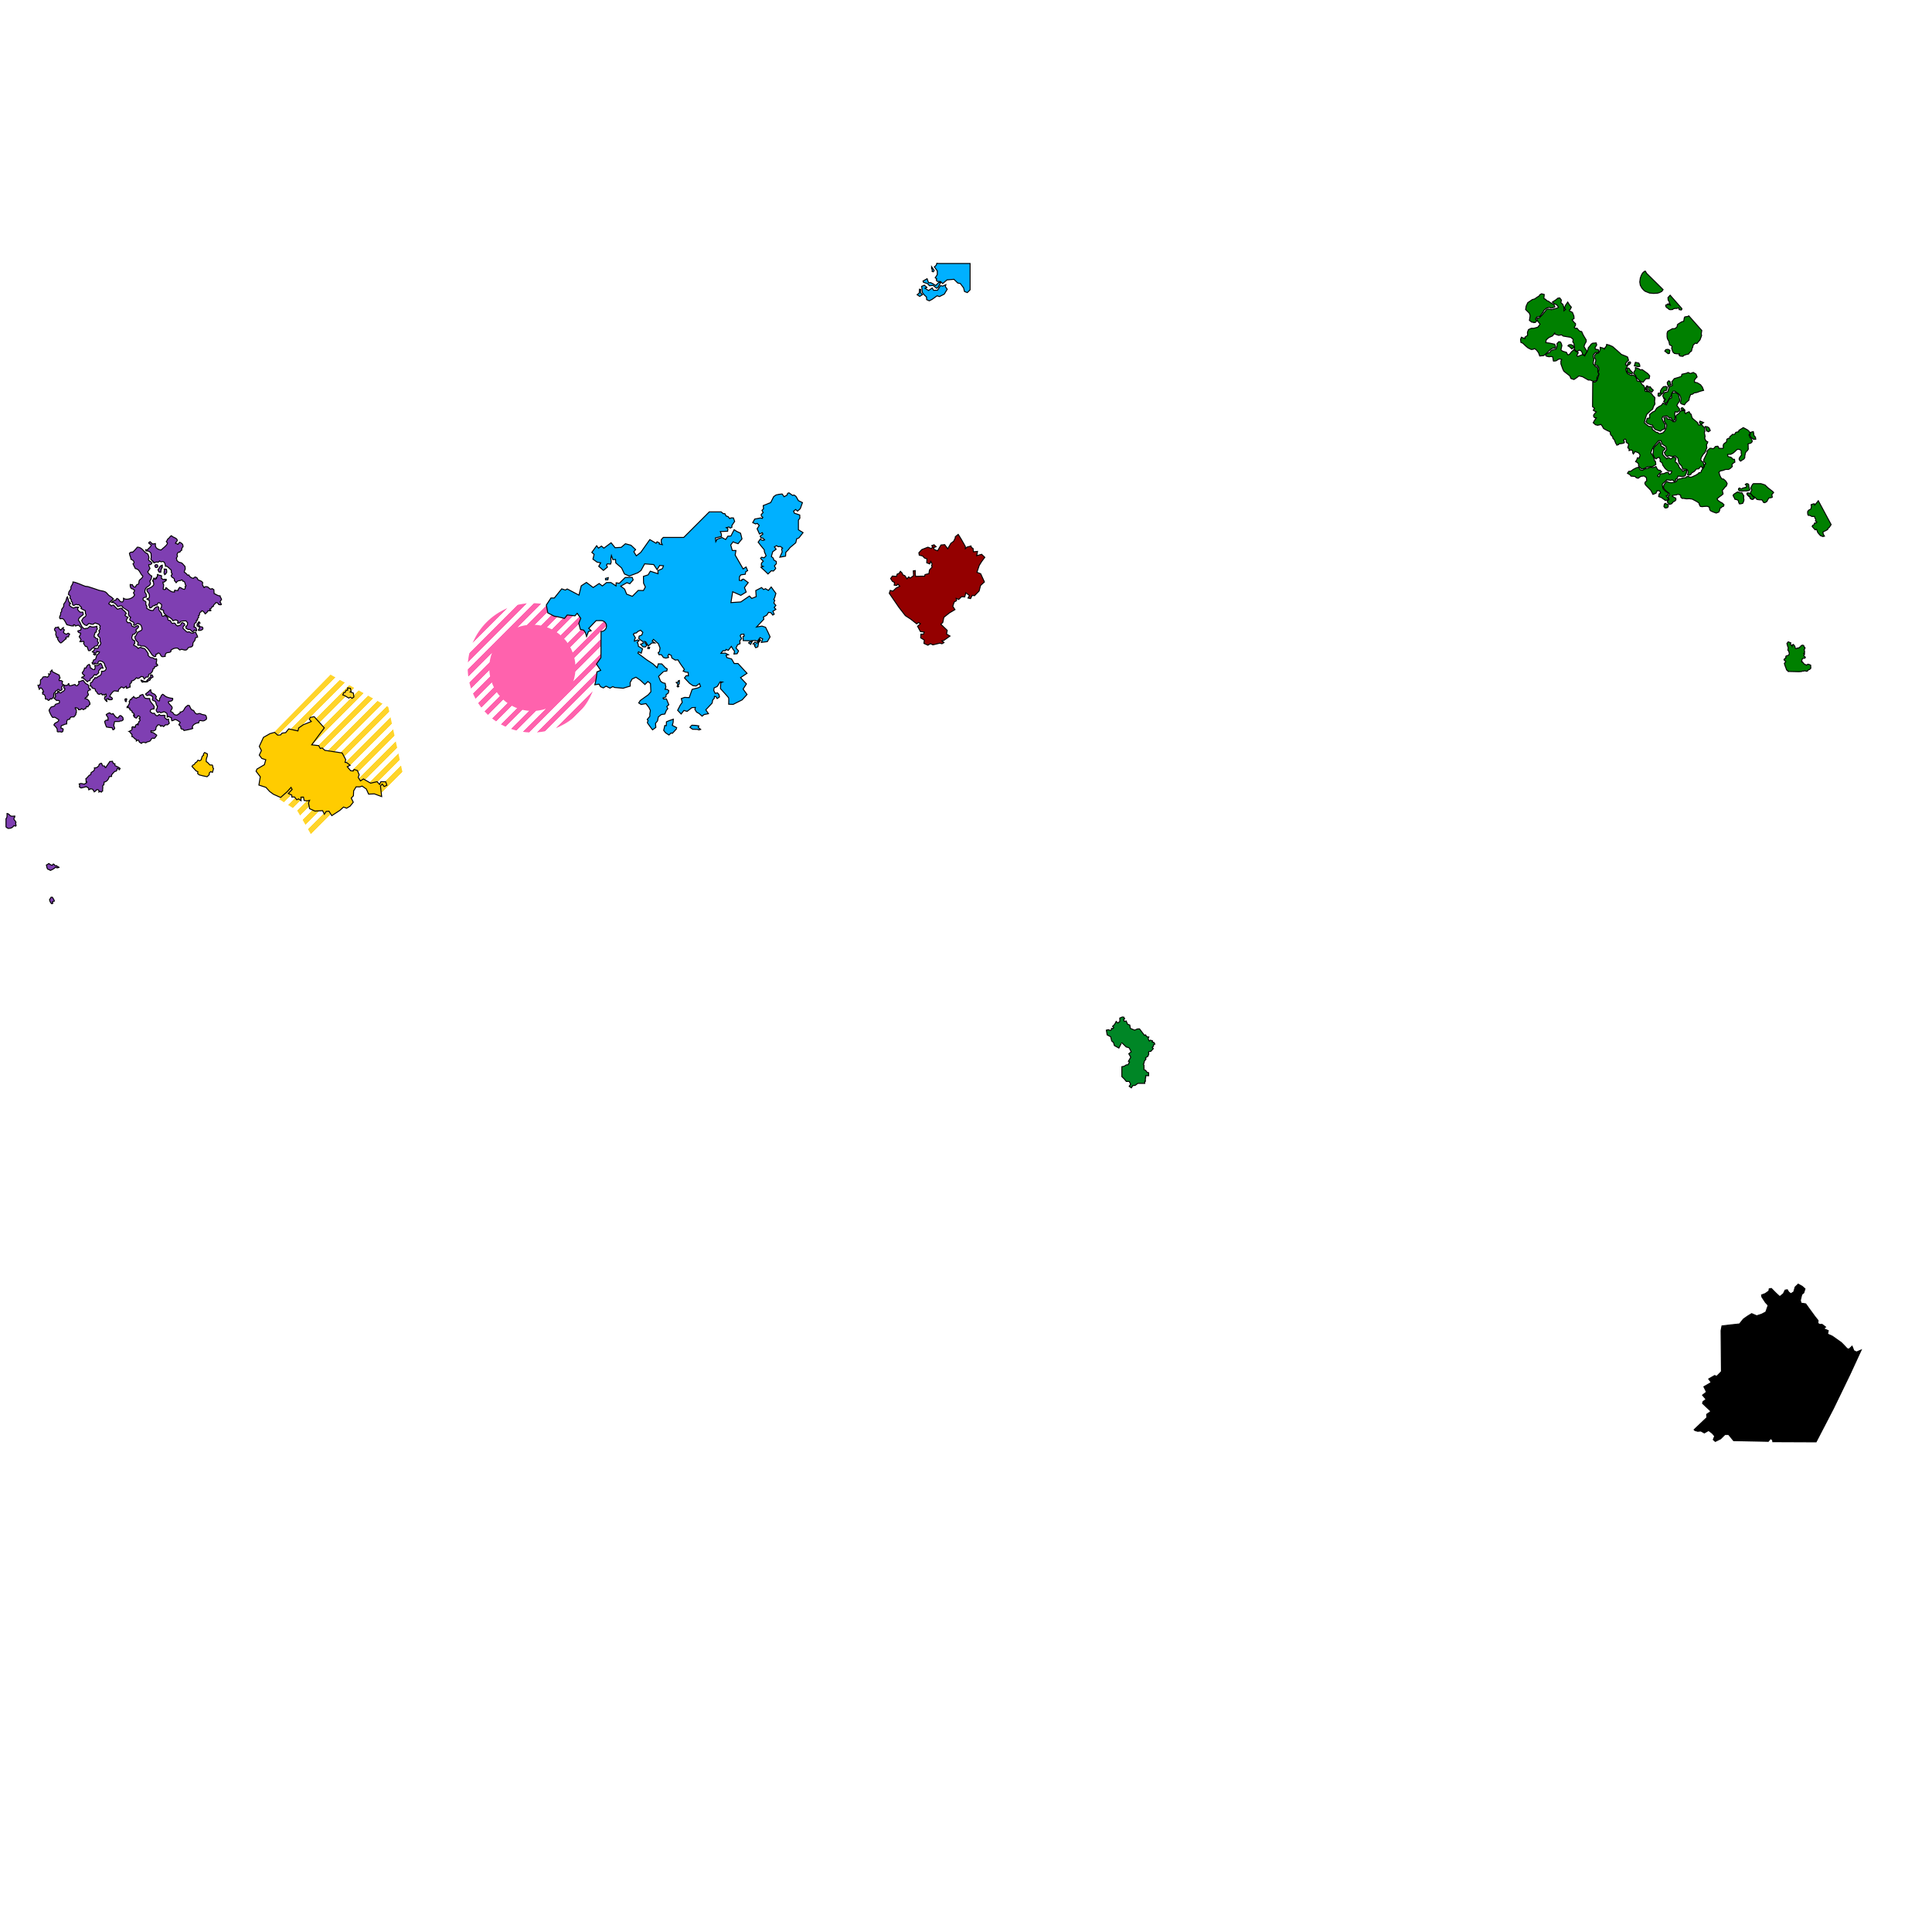 <?xml version="1.0" encoding="UTF-8" standalone="no"?>
<!-- Created with Inkscape (http://www.inkscape.org/) -->

<svg
   xmlns:dc="http://purl.org/dc/elements/1.1/"
   xmlns:cc="http://creativecommons.org/ns#"
   xmlns:rdf="http://www.w3.org/1999/02/22-rdf-syntax-ns#"
   xmlns:svg="http://www.w3.org/2000/svg"
   xmlns="http://www.w3.org/2000/svg"
   version="1.1"
   width="2000"
   height="2000"
   id="svg">
  <defs
     id="defs4">
    <linearGradient
       x1="520.29"
       y1="672.766"
       x2="527.787"
       y2="680.263"
       id="havenGradient"
       gradientUnits="userSpaceOnUse"
       gradientTransform="matrix(1.012,0,0,1.012,-12.505,-17.568)"
       spreadMethod="repeat">
      <stop
         id="stop3816"
         style="stop-color:#ff62ad;stop-opacity:1"
         offset="0" />
      <stop
         id="stop3826"
         style="stop-color:#ff62ad;stop-opacity:1"
         offset="0.5" />
      <stop
         id="stop3828"
         style="stop-color:#ff62ad;stop-opacity:0"
         offset="0.5" />
      <stop
         id="stop3818"
         style="stop-color:#ff62ad;stop-opacity:0"
         offset="1" />
    </linearGradient>
    <linearGradient
       x1="520.29"
       y1="672.766"
       x2="527.787"
       y2="680.263"
       id="veniceGradient"
       gradientUnits="userSpaceOnUse"
       gradientTransform="matrix(1.012,0,0,1.012,-12.505,-17.568)"
       spreadMethod="repeat">
      <stop
         id="stop4110"
         style="stop-color:#ffd42a;stop-opacity:1"
         offset="0" />
      <stop
         id="stop4112"
         style="stop-color:#ffd42a;stop-opacity:1"
         offset="0.5" />
      <stop
         id="stop4114"
         style="stop-color:#ffd42a;stop-opacity:0"
         offset="0.5" />
      <stop
         id="stop4116"
         style="stop-color:#ffd42a;stop-opacity:0"
         offset="1" />
    </linearGradient>
  </defs>
  <path
     d="m 551.11,624.403 c -36.97,0 -66.938,29.967 -66.938,66.938 0,36.97 29.967,66.938 66.938,66.938 32.349,0 59.352,-22.934 65.594,-53.438 0.189,-0.925 0.349,-1.874 0.5,-2.812 0.008,-0.052 0.023,-0.104 0.031,-0.156 0.18,-1.194 0.325,-2.365 0.438,-3.438 0.095,-0.898 0.176,-1.678 0.219,-2.406 0.011,-0.156 0.021,-0.312 0.031,-0.469 0.087,-1.398 0.156,-2.799 0.156,-4.219 0,-1.04 -0.047,-2.065 -0.094,-3.094 l -0.531,-0.812 4.625,-6.625 0.125,-27.062 c 3.12,-0.019 5.657,-2.571 5.656,-5.688 -3.7e-4,-3.117 -2.54,-5.625 -5.656,-5.625 l -5.094,0.031 -7.656,8 2.5,2.406 -2.781,0.906 -1.969,5.094 -1.219,-4.031 -1.75,-2.531 -3.406,-0.719 -1.688,-6.312 2.062,-5.188 -3.688,-5.188 -2.312,2.594 -7.969,-0.844 -2.906,3.531 -6.625,-1.625 -4.125,-0.75 -6.5,-3.375 -1.5,-8.125 0.188,-0.281 c -0.385,-0.086 -0.769,-0.171 -1.156,-0.25 -4.358,-0.892 -8.879,-1.375 -13.5,-1.375 z"
     id="path3791"
     style="fill:url(#havenGradient);fill-opacity:1;stroke:none" />
  <path
     d="m 670.829,669.934 c 0,0.125 -0.281,1.406 -0.281,1.406 l 1.625,0.125 0.344,-1.438 z"
     id="path3009"
     style="fill:#00b0ff;fill-opacity:1;stroke:#000000;stroke-width:1px;stroke-linecap:butt;stroke-linejoin:miter;stroke-opacity:1" />
  <path
     d="m 688.204,751.059 c -0.062,0.625 -1.188,5 -1.188,5 l 2,2.562 3.5,2.25 2.188,-2.062 1.375,0.312 c 0,0 5.125,-5.438 4.875,-5.562 -0.25,-0.125 -5,-2.688 -5,-2.688 l 0.875,-3.125 0.188,-3.25 -4.25,1.5 -2.875,1.188 -0.125,4 z"
     id="path3011"
     style="fill:#00b0ff;fill-opacity:1;stroke:#000000;stroke-width:1px;stroke-linecap:butt;stroke-linejoin:miter;stroke-opacity:1" />
  <path
     d="m 716.141,750.747 c -0.25,0.125 -1.938,2.188 -1.938,2.188 l 2.75,2 5,0.125 1.625,0.562 1.75,-0.562 -2.562,-2 0.688,-1.562 -1.438,-0.312 -2.562,-0.312 z"
     id="path3013"
     style="fill:#00b0ff;fill-opacity:1;stroke:#000000;stroke-width:1px;stroke-linecap:butt;stroke-linejoin:miter;stroke-opacity:1" />
  <path
     d="m 787.704,587.184 c 1.938,1.688 7.312,7 7.312,7 l 3.5,-3.375 2.062,0.375 c 0,0 2.812,-2.75 2.5,-3 -0.312,-0.25 -1.438,-2.375 -1.438,-2.375 l 2.062,-2.312 -0.125,-2.312 -2.562,-1.5 -0.5,-1.875 -2,-1.688 1.375,-4.938 3.562,-2.625 -1.812,-2.375 2.188,-1.312 1.812,1.062 2.188,-0.25 2.312,1.75 -1,0.875 0.562,3.125 -2.438,5.375 5.938,-1.062 0.25,-4 2.625,-2.625 1.688,-2.188 6,-5.062 1,-4.125 2.25,-0.875 4.312,-5.5 -4.812,-2.938 0,-10 1.5,-2 -0.125,-3.312 -5.562,-1.875 -0.812,-2.125 2.125,-1.688 2,1.688 2.812,-2.562 2.25,-6.25 -4.188,-2.062 -2.562,-4.438 -2,-1.375 -1.438,0.438 -3.75,-2.688 -1.375,0.5 -0.75,1.938 -2.938,1.562 -2.062,-2.812 -3.375,0.375 -2.812,0.625 -2.5,1.688 -3.125,6.188 -7.75,3.125 0.312,3.312 -1.625,1.625 1.25,2.25 -2.062,2.125 0.25,1.625 1.5,1.188 -0.688,1.188 -1.75,-0.5 -5.938,1.125 -2.125,3.688 2.938,1.375 1.812,-0.562 2,2.188 -2.188,3.375 2.438,5.438 2.875,-1.375 0.688,1.438 -2.812,2.125 0.938,2 1.75,0 1.875,1.812 -1.438,0.688 -1.938,-0.625 -1.062,-0.812 -2.25,3.188 3,3.875 3.312,4 0.188,2.188 1.75,4 -2.062,2.125 -2.75,-0.562 -0.938,1.25 2.812,2.812 -1.875,2 -0.188,2.562 2,0.875 z"
     id="path3015"
     style="fill:#00b0ff;fill-opacity:1;stroke:#000000;stroke-width:1px;stroke-linecap:butt;stroke-linejoin:miter;stroke-opacity:1" />
  <path
     d="m 700.016,706.497 0.938,0.875 0.625,1 0,1.312 -0.688,0.75 0.812,0.75 1,-0.562 -0.625,-1.188 0.188,-1.062 0.875,-0.25 0.125,-2.188 0.062,-1.5 -1.125,0.312 -0.125,1.188 z"
     id="path3017"
     style="fill:#00b0ff;fill-opacity:1;stroke:#000000;stroke-width:1px;stroke-linecap:butt;stroke-linejoin:miter;stroke-opacity:1" />
  <path
     d="m 626.766,598.747 2.938,-0.75 -0.438,2.25 -2.438,0 z"
     id="path3019"
     style="fill:#00b0ff;fill-opacity:1;stroke:#000000;stroke-width:1px;stroke-linecap:butt;stroke-linejoin:miter;stroke-opacity:1" />
  <path
     d="m 949.411,305.075 2.652,1.768 2.917,-1.856 -2.033,-1.945 0.177,-3.359 -1.326,-0.265 -0.177,3.889 z"
     id="path3021"
     style="fill:#00b0ff;fill-opacity:1;stroke:#000000;stroke-width:1px;stroke-linecap:butt;stroke-linejoin:miter;stroke-opacity:1" />
  <path
     d="m 954.141,296.39 c 0.177,0.53 0.619,6.276 0.619,6.276 l 1.945,2.563 2.386,2.21 0.177,2.74 2.74,1.237 3.005,-1.591 5.038,-3.624 2.475,0.795 4.95,-2.475 3.094,-5.127 -1.945,-2.652 0.53,-2.033 -3.27,1.503 -2.298,-0.53 -3.094,4.773 -4.066,0.088 -1.414,-2.386 -3.801,2.563 -3.712,-2.298 2.033,-0.884 -2.652,-2.298 z"
     id="path3023"
     style="fill:#00b0ff;fill-opacity:1;stroke:#000000;stroke-width:1px;stroke-linecap:butt;stroke-linejoin:miter;stroke-opacity:1" />
  <path
     d="m 959.752,288.547 c -0.972,0.619 -4.243,2.386 -4.243,2.386 l 0.354,1.237 4.419,1.503 1.856,2.121 3.801,-0.354 3.624,3.005 1.679,-1.237 2.652,-4.95 -2.033,0.088 -3.27,3.182 -2.475,-1.591 -2.74,-1.414 -2.121,0.177 z"
     id="path3025"
     style="fill:#00b0ff;fill-opacity:1;stroke:#000000;stroke-width:1px;stroke-linecap:butt;stroke-linejoin:miter;stroke-opacity:1" />
  <path
     d="m 964.359,276.087 0,1.812 0.75,1.562 -0.25,1.438 1.25,0.5 1,-1.375 z"
     id="path3027"
     style="fill:#00b0ff;fill-opacity:1;stroke:#000000;stroke-width:1px;stroke-linecap:butt;stroke-linejoin:miter;stroke-opacity:1" />
  <path
     d="m 969.929,272.569 c 0,0.312 -0.938,2.25 -0.938,2.25 l -1.75,1.438 3.062,4.25 -0.062,3.875 -2.125,3.125 1.625,1.25 -0.5,1.125 0.812,1.312 3.688,0.312 2.125,2.062 4.438,-3.812 7.188,-0.625 4,3.875 2.563,0.438 3.438,4.5 0.938,3.812 2.938,1.125 2.875,-2.875 0,-27.25 -32.688,0 z"
     id="path3029"
     style="fill:#00b0ff;fill-opacity:1;stroke:#000000;stroke-width:1px;stroke-linecap:butt;stroke-linejoin:miter;stroke-opacity:1" />
  <path
     d="m 734.266,529.872 -26.469,26.469 -21.188,0 -2.094,2.344 0,3 1.125,2.125 -3.188,-0.625 0.281,-1.156 -2.562,-1.156 -1,1.5 -6.5,-3.781 -9.375,13.25 -4.594,3.531 -2.562,-4.25 1.844,-2.188 -4.781,-4.5 -5.812,-1.531 -4.344,3.719 -6.281,0.375 -4.156,-5.125 -7.5,5.562 -2.469,-2.125 -3.094,2.125 -1.875,-2.5 -5.031,6.906 2.375,2.031 -1.219,4.969 4.312,3.094 3.719,0.688 -2.031,3.625 4.875,4.25 4.156,-3.438 -1,-2.125 0.875,-1.25 3.375,0.25 0.625,-2.125 -0.375,-3.625 0.625,-3.125 1.5,4.25 2.75,-0.125 0.25,3.5 6,5.25 3,6.25 5,2.125 8.875,-3.375 3.25,-2.375 3.75,-6.875 9.375,0.75 3.5,5.25 2.75,-4.375 3.875,0.375 c 0,0 -0.875,2.875 -1.375,3.125 -0.5,0.25 -4.375,1.875 -4.375,1.875 l 0.125,3.25 -8,-2.625 -2.25,3.75 -4.875,1.625 0.125,7 1.875,4 -2,3.625 -5.375,-0.125 -6.125,6.125 -5.875,-2.25 -2.125,-5.25 -4,-3 6.375,-3.625 3,1.125 3.5,-4 -1,-2.625 -7.25,0.125 -6.125,6 -3.25,-0.5 -0.125,3.25 -5.25,-3.5 -4.5,0 -4.375,3.5 -3.375,-2.5 -6.125,4.125 -7,-5.25 -5.375,3.5 -2.375,9.625 -12.125,-6.375 -2,1.125 -3.75,-1.25 -7.625,9.5 -3.5,0 -4.75,7.25 1.5,8.125 6.5,3.375 4.125,0.75 6.625,1.625 2.906,-3.531 7.969,0.844 2.312,-2.594 3.688,5.188 -2.062,5.188 1.688,6.312 3.406,0.719 1.75,2.531 1.219,4.031 1.969,-5.094 2.781,-0.906 -2.5,-2.406 7.656,-8 5.094,-0.031 c 3.117,-3.7e-4 5.656,2.508 5.656,5.625 3.7e-4,3.117 -2.536,5.668 -5.656,5.688 l -0.125,27.062 -4.625,6.625 4.375,6.5 -3.906,1.625 c -0.155,3.278 -0.935,9.102 -2.094,13.281 l 4.25,-0.625 1.594,2.656 2.906,1.25 2.812,-1.781 4.062,2.031 2.844,-1.594 2.031,0.906 8.75,0.781 3.375,-1.062 3.969,-1.156 -0.094,-3.625 2.031,-3.688 3.969,-1.875 4.531,3.094 4.75,4.438 3.094,-3.094 2.656,2.125 0.438,8.469 -2.656,3.094 -4.594,3.281 -3.781,2.719 -1.594,2.5 2.562,1.594 4.938,-0.906 3.094,4 1.5,3.094 -0.594,3.531 0.062,2.469 -2.719,3.281 0.875,1.312 c 0,0 -0.896,1.777 -0.719,2.219 0.177,0.442 5.312,7.25 5.312,7.25 l 3.438,-2.5 -0.344,-4.219 2.125,-2.562 0.781,-4 3.094,-2.562 3.719,-0.531 1.5,-3.781 1.5,-1.781 -1.062,-2.219 2.125,-1.844 -2.469,-6 -3.094,0.094 -0.438,-1.062 3,-1.062 0.281,-2.5 2.188,-1.562 0.531,-2.5 -1.656,-1.219 -2.219,-0.188 0.875,-2.375 -0.438,-1.688 -0.281,-2.031 -2.719,-0.719 -2.125,-1.594 -2.031,-4.937 c 0,0 5.115,-5.213 5.469,-5.125 0.354,0.088 3.094,-0.438 3.094,-0.438 l 0.375,-2.219 -1.875,-1.156 -3.781,-3.969 -3.562,-0.094 -1.219,4.062 -4.156,-3.875 -6.625,-4.344 -9.125,-6.812 0.625,-1.5 2.844,1.5 1.312,-4.594 -4.25,-2.562 -0.344,-2.469 -0.875,-1.594 1.938,-1.938 -1.5,-0.625 -3.375,1.25 0.094,-1.594 0.969,-1.781 -2.188,-3.625 0.969,-1.125 2.188,-0.375 1.594,-1.5 2.75,-1.312 2.312,2.219 -1,2.719 -2.812,1.25 -0.344,2.469 2.906,2.312 1.406,0.594 0.281,1.875 -2.75,1.156 2.375,2.562 2.5,0.25 1.656,-1.844 -1.938,-2.312 -0.344,-1.594 1.406,0.719 1.594,2.812 0.781,1.062 1.781,-1.406 1.812,-1.625 3.312,0 -2.906,-2 1.406,-1.688 3.094,2.844 1.844,1.5 1.781,4.594 -0.625,3.719 -1.312,1.156 0.875,2.031 2.469,0 2.125,2.906 2.562,0.625 2.75,-0.719 -0.719,-1.688 0.969,-1.656 2.562,1.312 0.531,2.562 3.531,2.219 2.75,-0.281 2.906,4.594 3.812,5.312 -1.25,1.781 2.5,1.062 2.625,0.25 0.281,3.625 -2.219,-0.25 -1.844,2.375 5.312,5.656 3.531,2.375 3.188,0.375 3.531,-2.562 1.125,3 -2.469,1.406 -6.281,1.594 -3,8.562 -4.75,-0.25 -3.469,1.219 0.969,4 -1.938,2.656 -2.812,5.469 3.625,3.875 2.906,-3.688 3.281,0.969 5.031,-3.906 3.531,-0.156 -0.531,1.938 1.688,2.812 2.812,1.594 3,2.656 2.031,-1.688 4.531,-0.875 -2.75,-3.969 6.531,-7 0.625,-3.188 1.594,-1.75 0.188,-2.031 1.5,0.25 1.312,2.031 2.406,-1.656 -0.625,-2.75 -1.5,-1.5 -2.312,0.531 -1.5,-3.094 0.438,-2.656 3.094,-1.312 1.25,-1.875 1.844,-3 2.406,0.188 -1.781,0.875 -0.281,6 c 0,0 8.323,8.923 8.5,9.719 0.177,0.795 0,6.375 0,6.375 l 4.594,0.188 9.375,-4.688 5.031,-5.562 -4.062,-5.594 3.438,-5.375 -6.094,-6.469 6.719,-4.5 -9.375,-10.156 -3.875,0 -2.75,-4.688 -4.844,-1.406 -0.906,-2.406 2.5,-0.594 -3.281,-1.688 -4.5,0.25 2.031,-2.656 2.656,-0.062 0.594,-1.344 2.312,0.969 3.188,-4.062 2.125,3.531 1.219,1.438 -0.625,2.906 3.281,-0.281 1.5,-2.906 -2.656,-3 1.594,-3.375 2.562,-1.125 c 0,0 -0.354,-3.62 0,-3.531 0.354,0.088 1.688,-1.781 1.688,-1.781 l -1.594,-2.906 1.062,-1.438 2.812,-0.25 0.375,2.031 -1.25,0.438 0.188,4.25 6.625,0.188 5.906,-0.375 2.062,0.969 2.812,-3.875 2.75,1.312 -1.344,3.625 6.188,-0.781 2.844,-4.969 -2.406,-5.281 -2.281,-4.594 -3.719,-1.25 -5.656,0.969 7.594,-8.031 -0.438,-2.312 3.438,-1.938 1.875,-2.906 2.562,0.438 1.75,2.375 1.531,-0.875 -1.344,-3 3.094,-2.125 -1.75,-1.875 1.75,-2.094 -2.125,-2.562 0.969,-2.75 -1.062,-0.875 0.906,-1.781 1.312,-4.5 -4.844,-6.625 -2.938,3.531 -3,-1.781 -1.938,0.875 -2.125,-2.031 -6,3.094 0.438,6.281 -4.594,1.875 -2.406,-2.5 -8.906,6.125 -10.25,0.688 1.844,-11.219 8.406,3.719 5.562,-3.438 -1.781,-4.625 3.906,-5.125 -4.875,-3.625 -1.688,0.375 -0.156,1.219 -2.562,-0.344 0.25,-3.812 1.406,-1.844 4.531,-0.625 0.531,-2.656 1.938,-1.062 -1.594,-3.781 -3.094,1.938 -8.219,-14.312 0.781,-4.688 -3.781,-0.094 -1.594,-5.656 2.469,-3.281 1.688,0.812 3.438,1.156 4.062,-4.969 -1.5,-5.906 -3.781,-1.781 -2.844,-1.844 -3.344,6.531 -3.188,0.188 -2.219,3.438 -3.812,-2.031 -5.031,1.688 -1.406,2.562 -0.438,-3.812 6.344,-1.594 -0.156,-2.562 -1.062,-2.469 7.594,-0.344 0.281,-2.656 -1.688,-1.062 2.812,-0.719 1.156,1.156 1.781,-0.719 0.062,-2.031 2.844,-4.156 -1.312,-3.625 -2.5,0 -1.312,0.719 -1.781,-2.125 -1.938,-0.531 -1.312,-2.469 -1.688,0 -2.125,-1.844 -12.281,0 z m 52.469,132.031 -3,3.969 -2.188,-1.156 -2,1.875 2.281,0.875 -0.844,0.969 1.344,2.094 2.219,-0.969 0.75,-4.281 2.125,-2.438 -0.688,-0.938 z m -8.125,2.281 -2.719,0.438 -1,0.844 2.156,1.625 1.562,-2.906 z"
     id="path3007"
     style="fill:#00b0ff;fill-opacity:1;stroke:#000000;stroke-width:1px;stroke-linecap:butt;stroke-linejoin:miter;stroke-opacity:1" />
  <path
     d="m 595.751,691.345 a 44.627,44.627 0 0 1 -89.255,0 44.627,44.627 0 1 1 89.255,0 z"
     id="path3809"
     style="fill:#ff62ad;fill-opacity:1;stroke:none" />
  <path
     d="m 920.579,614.184 10.125,14.75 6.5,8.375 5.375,3.5 6.375,5 1.875,-1.375 2,1.25 -3,2.625 3,5.5 3.875,0.5 -0.625,2.125 -2.75,0 -0.25,3.875 3.75,2.25 -0.375,3.5 4.125,1.875 2.625,-1.625 2.5,1.25 7.25,-1.75 2.125,0.625 2.125,-1.25 -2.25,-1.75 2.125,-0.5 6.375,-4.5 -3.625,-2.125 0.75,-3.75 -6.625,-6.375 2,-1.75 1.125,-5.375 5.625,-4.5 5.875,-3.5 -2.25,-3.375 1.375,-4.375 2.5,-1.5 -0.375,-2.375 2.625,1.125 3,-2.875 3.25,0.25 1.125,-4.25 3.75,2.75 -1.5,2.625 2.625,0.625 1.75,-3.375 2.375,0.375 4.75,-4.875 1.5,-5.75 4,-3.625 -3.875,-8.5 -3.875,-1.5 2.375,-7.125 2.5,-4 3.25,-4.375 -3.25,-3.125 -5.125,1.375 0.875,-4.375 -4.25,0.375 -0.375,-3.375 -1.75,-1.125 -0.375,-1.5 -4.125,1.125 -1.75,1.625 0,-2.25 -4.625,-8.125 -2.75,-4.375 -3,2.375 -0.125,1.5 -1.625,3.25 -2.875,2.125 -3.25,5.625 -3.125,-4.25 -3.875,0.375 -3.5,6 -3.5,-1.375 -0.625,-1.875 2.625,-1 -2.125,-2 -2.375,0.875 0.875,1.625 -1.5,1.375 -3.375,-1.375 -6.375,2.5 -3,3.25 0.375,2.5 3.5,0.875 2,2.125 2.5,0.875 -0.25,4 3.125,1.25 1.125,-2.625 1.375,2.75 -0.625,1.5 0.625,1.5 -2.75,3 -0.625,3.875 -4,1 -0.375,1.625 -3.625,0 -5.75,0.25 -0.375,-2.875 0,-3.125 -2,0.25 0.25,5 -3.5,2.5 -1.5,-1.25 -1.75,2 -2.25,-3.25 -2.25,-1 -0.375,-1.5 -2,-2 -1.5,2.25 -1.75,0.5 -0.875,2.5 -4.125,-0.375 -1.875,2.625 1.875,2.875 2.125,1.125 -0.25,2.875 2.625,0.25 1.125,-1.375 2,2.125 -3.875,2 -3.25,3.125 -2.75,-0.75 z"
     id="path3845"
     style="fill:#940000;fill-opacity:1;stroke:#000000;stroke-width:1px;stroke-linecap:butt;stroke-linejoin:miter;stroke-opacity:1" />
  <path
     d="m 198.733,793.415 0.655,-1.124 1.873,-1.124 1.077,-1.685 1.311,-0.655 1.264,-1.919 1.732,0.702 1.685,-1.17 0.468,-1.873 0.609,-1.779 1.311,-0.936 -0.14,-1.264 1.264,-1.592 2.809,1.404 0,2.013 -1.077,3.277 -0.094,2.715 1.358,0.843 2.481,2.622 2.434,0.094 0.609,1.404 -0.047,1.264 0.749,0.936 -1.124,3.979 -1.826,-0.796 -1.498,1.498 -0.047,1.779 -2.2,2.013 -4.26,-0.889 -3.886,-0.983 -1.639,-1.404 0.281,-1.826 -2.013,-0.983 -1.077,-1.217 z"
     id="path5215"
     style="fill:#ffcc00;fill-opacity:1;stroke:#000000;stroke-opacity:1" />
  <path
     d="m 284.271,757.486 57.851,-59.108 59.831,33.487 15.525,71.337 -22.789,20.083 -19.681,-11.751 -9.16,1.186 -19.718,28.821 -23.73,22.972 -14.411,-24.917 -19.841,-12.864 -1.232,-9.997 z"
     id="path3958"
     style="fill:url(#veniceGradient);fill-opacity:1;stroke:none" />
  <path
     d="m 265.071,798.386 0.927,-2.251 7.68,-4.502 1.457,-5.164 -4.105,-1.324 -2.648,-3.443 2.251,-4.767 -2.251,-4.237 4.37,-9.401 6.753,-3.84 4.767,-1.324 3.153,2.87 2.978,-0.219 1.614,-1.84 3.7,-0.493 3.132,-3.917 9.547,2.122 0.88,-3.15 4.699,-3.27 8.288,-3.336 -2.091,-2.329 1.112,-1.931 3.972,-0.728 10.47,11.587 -13.052,17.52 7.249,0.833 1.642,2.969 1.968,-0.531 2.786,2.461 17.87,2.7 3.708,6.952 -0.676,2.757 1.626,0.248 3.601,2.751 -2.994,1.53 3.604,4.183 2.593,0.245 0.859,-1.641 3.457,1.184 1.842,4.309 -0.998,2.823 2.315,3.597 3.107,-2.025 7.483,4.366 6.653,-1.55 2.509,2.85 1.421,-2.813 4.913,0.027 1.315,3.672 -2.857,1.31 -1.95,-2.594 -1.881,1.916 1.268,11.057 -7.548,-2.781 -5.959,0.265 -2.383,-5.297 -4.37,-3.046 -2.251,0.794 -3.972,0 -2.516,4.105 -0.265,5.164 -2.251,2.383 2.119,4.237 -3.31,4.105 -3.575,2.119 -3.178,-1.192 -3.84,3.443 -8.342,5.429 -2.945,-4.591 -2.828,0.237 -1.907,2.898 -1.842,-3.686 -7.925,0.441 -5.551,-2.488 -1.134,-5.945 1.146,-2.754 -2.426,0.657 -3.241,-0.479 -0.697,-3.489 -2.602,0.064 0.115,3.681 -2.532,-1.892 -1.921,0.893 -2.331,-2.859 -2.743,0.053 -0.088,-2.015 -3.566,-1.661 3.947,-4.123 -1.121,-2.163 -4.105,4.548 -6.724,5.874 -7.358,-3.314 -3.84,-2.781 -3.972,-4.37 -7.283,-2.383 1.457,-8.607 z"
     id="path5217"
     style="fill:#ffcc00;fill-opacity:1;stroke:#000000;stroke-width:1px;stroke-linecap:butt;stroke-linejoin:miter;stroke-opacity:1" />
  <path
     d="m 354.849,719.334 0.927,-2.251 1.589,-0.397 0.927,-2.119 1.589,-0.132 0,-2.383 2.913,0.53 0.662,3.178 -0.927,0.53 3.178,1.059 0.662,4.105 -1.854,1.457 -1.854,-1.192 -1.589,0.927 -3.972,-2.383 z"
     id="path5219"
     style="fill:#ffd42a;fill-opacity:1;stroke:#000000;stroke-opacity:1" />
  <path
     d="m 1850.915,695.091 11.388,0.265 2.715,-0.199 0.728,-0.397 0.464,0 0.861,0 1.457,-0.397 0.728,0.331 0.794,0.199 0.927,-0.132 0.728,-0.993 0.397,-0.331 1.258,-0.463 1.192,-1.192 -0.066,-1.258 -0.066,-1.92 -1.324,-0.662 -1.39,-0.397 -0.861,0.397 -0.794,0.728 -0.662,-0.662 -0.927,-0.066 -0.728,-0.728 -0.662,-0.331 -0.596,-1.059 -0.662,-0.794 -0.596,0.265 -0.265,-0.265 0.199,-1.192 0.331,-0.794 0.199,-0.927 0.794,-0.53 0.993,-0.199 0.861,0 0.596,-0.927 -0.464,-0.53 -0.728,-0.596 -0.464,-0.794 0.199,-0.331 0.596,-1.059 -0.729,-0.397 -0.199,-0.397 0.397,-0.132 0.53,-0.132 0,-0.794 0,-1.39 -0.397,-0.927 -0.133,-0.794 0.728,-0.331 0.265,-0.794 -0.133,-0.927 -0.927,-0.463 -0.066,-0.927 -0.397,-0.596 -0.794,-0.265 -1.192,0.199 -0.794,0.662 -0.331,0.794 -0.463,0.132 -1.059,0.596 -0.199,0.728 -0.927,-0.132 -0.927,-0.066 -0.53,0.728 -0.397,0.066 -0.794,-0.53 -0.265,-0.463 -0.132,-0.993 -0.199,-0.53 -0.463,-0.728 -0.331,-0.331 -0.596,-0.794 -0.331,-0.132 -0.463,0.265 -0.066,0.397 -0.464,0.794 -0.132,0.53 -0.265,-0.662 -0.066,-0.463 -0.132,-0.199 -0.728,-0.132 -0.464,-0.265 -0.132,-0.728 0.464,-0.728 0,-0.397 -0.728,-0.331 -1.788,-0.728 -0.331,0.132 -0.596,0.794 0,0.066 -0.596,0.662 0.264,1.059 0.265,0.728 0.199,1.192 0.265,0.397 0.397,1.059 -0.066,0.728 -0.265,0.927 0,0.861 0.331,0.596 0.596,0.662 0.199,1.059 0.199,0.662 0.066,0.861 -0.265,0.596 -0.728,0.861 -0.861,0.265 -1.324,0.463 -0.331,0.265 -0.132,0.993 0.331,0.53 -0.728,0.53 -0.927,0.596 -0.463,1.059 0.794,0.927 0.397,0.132 0.662,0.728 -0.53,0.728 -0.728,0.794 -0.265,0.53 0.331,0.993 0.397,1.192 0.199,0.662 0.265,0.596 0.728,1.92 0.066,0.397 0.596,1.192 0.861,0.132 z"
     id="path4154"
     style="fill:#008000;fill-opacity:1;stroke:#000000;stroke-opacity:1" />
  <path
     d="m 1723.782,525.821 1.854,-0.132 1.192,-0.927 0.132,-1.324 -0.53,-1.589 -1.324,0 -1.059,-0.794 -1.059,0.662 -0.265,1.192 -0.265,1.324 0.794,1.192 z"
     id="path4156"
     style="fill:#008000;fill-opacity:1;stroke:#000000;stroke-opacity:1" />
  <path
     d="m 1728.019,522.246 2.516,-0.794 1.721,-2.119 1.457,-0.53 1.192,-1.324 -0.132,-1.854 -1.324,-0.53 -2.251,-1.324 0.132,-0.794 1.589,-0.397 2.648,-0.265 1.192,-0.662 1.192,0.265 1.721,0.662 0.397,2.251 1.457,1.192 1.192,-0.132 3.046,0.53 3.046,-0.132 2.913,0.397 3.31,1.721 2.119,1.192 1.854,1.457 0.132,1.324 1.059,1.854 1.854,0.265 2.648,-0.265 2.648,-0.132 2.119,0.927 0.53,2.781 1.192,1.192 2.384,1.059 3.046,1.059 2.781,-1.059 0.794,-1.854 0.53,-2.383 0.927,-0.132 1.192,-1.192 1.324,-0.397 0.53,-1.589 -1.721,-1.721 -2.251,-1.192 -2.384,-1.721 -0.794,-1.589 2.384,-1.986 2.251,-1.589 1.589,-1.457 -0.53,-2.251 -0.397,-1.324 1.192,-1.192 1.589,-2.119 1.456,-1.192 0.927,-2.516 -0.794,-1.589 -0.927,-1.324 -2.119,-1.854 -1.589,-0.132 -1.192,-1.589 -0.794,-1.589 -0.53,-1.324 -0.265,-1.721 -0.53,-0.265 0.397,-0.662 1.324,-1.192 1.854,-0.265 1.324,-0.397 2.119,-0.794 1.324,0 1.721,0 1.721,-0.927 2.251,-2.119 -0.397,-2.119 1.457,-1.457 1.589,-0.927 -0.397,-2.913 -1.721,-0.132 -1.059,-1.324 -1.059,-0.794 -1.457,-0.265 -0.927,-0.265 -0.794,-0.662 -0.132,-1.589 1.324,-0.132 1.721,0 1.457,-0.662 1.059,-0.53 2.251,-1.854 1.192,-1.324 1.589,-0.927 1.059,0.132 1.192,0.265 1.324,1.324 -0.132,1.986 0.397,2.383 -0.794,0.794 -1.457,2.119 -0.265,1.192 0.662,1.457 0.927,0.662 2.119,-1.457 1.192,-0.662 0.927,-1.324 0.132,-2.119 0.662,-3.046 0.927,-1.457 1.059,-0.794 0.927,-1.589 -0.133,-2.119 0,-1.986 -0.265,-1.192 1.589,-0.53 1.457,-0.397 1.192,-1.192 0.265,-0.794 -1.059,-2.781 -1.192,-0.794 -0.662,-1.721 -0.53,-1.192 1.192,-1.589 -0.397,-1.059 -0.794,-1.324 -1.456,-1.192 -1.854,-1.059 -1.721,-0.927 -0.927,-0.397 -1.324,0.927 -1.589,0.927 -1.589,1.059 -0.265,1.457 -0.794,0 -2.119,0.53 -1.059,1.854 -1.324,0.397 -0.927,-0.265 -1.324,1.324 -1.456,1.059 -0.397,1.854 -1.192,0 -1.589,0.927 -0.132,1.192 -0.132,1.059 -0.53,0.927 -1.192,0.662 -1.457,1.324 -0.397,2.119 0.53,1.059 -0.927,1.059 -1.986,0 -1.854,0 -0.397,-0.794 -0.662,-1.324 -0.662,-0.132 -2.119,0.397 -1.192,1.589 -1.192,0.662 -1.456,-0.397 -1.589,-0.132 -0.927,0.794 -1.192,1.059 -1.059,1.192 0.132,1.457 -0.265,0.794 -1.059,1.986 -0.794,1.721 -1.192,2.383 -0.265,1.192 0.265,1.721 0.662,0.265 0.662,0.397 0.53,1.192 -0.927,0.265 -0.265,0.927 -0.265,1.589 -0.662,1.059 -0.662,1.059 -0.927,1.059 -0.794,1.192 -0.133,1.192 -1.192,0.927 -1.192,-0.132 -0.53,0.927 -1.192,0.662 -1.059,0.794 -2.383,1.059 -1.059,0.53 -1.589,0.662 -1.589,0 -0.53,-0.132 -1.192,-0.662 -1.721,0.397 -0.794,1.059 -1.324,0 -1.456,0.132 -2.251,0.794 -1.854,0.265 -1.986,0.794 -0.132,0.794 -0.662,0.927 -1.059,0.794 -3.973,0.662 -1.192,-0.132 -2.251,-0.53 -1.589,-0.794 -1.456,1.589 -1.589,2.516 -0.265,2.781 1.986,2.383 2.516,2.119 1.324,0.927 0.53,1.457 -0.927,0.927 -0.927,2.119 0.927,0.927 0.265,0.927 -1.059,1.192 -0.794,1.457 0.662,0.662 1.059,1.059 z"
     id="path4160"
     style="fill:#008000;fill-opacity:1;stroke:#000000;stroke-opacity:1" />
  <path
     d="m 1795.418,511.255 3.178,-1.986 1.986,0.397 0.53,0.53 1.986,-0.265 1.192,1.986 0.927,1.457 -0.265,2.119 0.397,1.721 -0.132,1.059 -0.662,1.854 -0.53,0.927 -2.251,0.53 -1.192,0 -0.794,-1.721 -0.397,-1.854 -0.662,-0.397 -1.457,-0.53 -1.324,-0.265 -0.397,-1.059 -1.192,-2.119 -0.265,-1.059 z"
     id="path4162"
     style="fill:#008000;fill-opacity:1;stroke:#000000;stroke-opacity:1" />
  <path
     d="m 1815.148,454.714 2.383,0 -0.265,-2.119 -0.927,-1.059 -0.794,-1.059 0,-1.324 -0.53,-2.383 -3.31,0.927 0.265,0.794 -0.53,2.251 1.059,1.854 z"
     id="path4164"
     style="fill:#008000;fill-opacity:1;stroke:#000000;stroke-opacity:1" />
  <path
     d="m 1815.148,500.662 7.812,0 4.105,1.324 2.913,2.781 5.032,3.972 1.059,1.059 -1.986,2.383 0.397,1.059 0.132,1.589 -1.854,0.53 -1.457,0 -1.324,1.986 -0.927,1.854 -2.119,1.192 -1.324,-0.265 -0.53,-1.059 -1.324,-1.721 -1.457,0.132 -1.324,-0.132 -1.986,-0.265 -0.662,-0.53 -1.192,-1.457 -1.324,-0.927 -1.456,-0.53 -1.324,-1.589 -1.059,-1.324 0.927,-2.516 0.662,-1.059 -0.794,-0.927 -0.265,-1.457 1.192,-2.251 0.662,-1.192 z"
     id="path4166"
     style="fill:#008000;fill-opacity:1;stroke:#000000;stroke-opacity:1" />
  <path
     d="m 1807.865,500.662 -1.192,0.927 1.457,1.192 0,0.53 -0.662,1.192 -1.059,0.132 -1.192,0.397 -0.927,0.132 -0.927,0.662 -1.192,0.397 -1.192,-1.059 -1.192,0.53 -0.132,1.457 1.324,1.059 1.192,0.132 1.324,0 1.854,-0.132 1.589,0 1.059,0 1.854,-0.265 1.589,-0.794 -0.397,-1.589 -0.397,-1.192 -0.397,-1.457 0.132,-1.059 -0.927,-1.059 -1.192,-0.132 z"
     id="path4168"
     style="fill:#008000;fill-opacity:1;stroke:#000000;stroke-opacity:1" />
  <path
     d="m 1809.852,510.196 -1.457,0.397 0.662,1.721 1.589,1.854 0.794,-0.397 0,1.059 0.53,1.059 1.059,0.794 0.794,0.132 1.059,0.132"
     id="path4170"
     style="fill:none;stroke:#000000;stroke-opacity:1" />
  <path
     d="m 1815.943,515.625 -1.324,1.192 z"
     id="path4172"
     style="fill:none;stroke:#000000;stroke-opacity:1" />
  <path
     d="m 1816.208,515.493 -1.721,-1.854 -1.457,-1.854 -1.456,-1.192 -1.986,-0.265 -0.927,0.53 -0.132,1.059 1.457,1.324 1.324,0.53 0.53,2.119 0.927,0.662 1.589,0.265 1.324,-0.662 z"
     id="path4174"
     style="fill:#008000;fill-opacity:1;stroke:#000000;stroke-opacity:1" />
  <path
     d="m 1882.296,518.333 -2.247,2.809 -1.498,1.685 -0.374,-1.311 -1.311,0.187 -2.06,0.749 0.374,2.247 -0.749,2.434 -2.06,0.936 -1.124,1.498 0,1.498 0.187,1.498 0.562,0.936 1.498,0 2.06,1.124 2.809,0 0.374,1.498 0.749,1.124 0.187,1.124 -0.374,0.936 1.498,1.124 -0.749,0.936 -1.498,0 -0.936,2.06 -1.124,0.375 -0.562,1.124 2.06,2.434 1.124,1.124 1.311,-0.562 0.749,1.685 0.374,1.311 1.124,1.498 1.873,2.06 2.434,0.936 1.685,-0.375 -1.123,-1.873 -0.562,-2.247 1.873,-1.124 1.311,-0.562 1.873,-1.124 0.187,-0.936 1.498,-1.311 1.873,-2.809 z"
     id="path4176"
     style="fill:#008000;fill-opacity:1;stroke:#000000;stroke-opacity:1" />
  <path
     d="m 1728.927,305.602 -2.247,2.434 0.187,2.622 0.936,1.311 0.375,1.685 0.936,2.247 -1.873,-0.936 0.187,-0.375 -1.498,0.187 0.187,0.749 -1.685,0.187 -0.187,0.936 0.749,1.498 1.685,1.124 1.311,1.124 1.311,0.187 2.247,-0.187 0.749,-0.749 1.685,-0.375 1.873,0 2.06,-0.562 0.374,1.873 0.749,0 1.311,0.375 0.749,-0.936 0,-0.562 z"
     id="path4178"
     style="fill:#008000;fill-opacity:1;stroke:#000000;stroke-opacity:1" />
  <path
     d="m 1761.698,342.118 -0.562,3.371 0.375,1.873 -1.685,4.494 -1.311,1.498 -1.873,2.247 -1.685,-0.375 -2.247,2.06 -0.374,2.06 -0.562,0.936 -0.749,3.183 -1.685,1.124 -1.311,1.873 -2.434,0.562 -2.622,0.936 -0.562,0.749 -0.562,0.187 -2.809,-0.375 -0.936,-1.124 0.562,-1.124 -2.434,0 -2.809,-0.375 -1.498,-1.311 -0.562,-1.311 -0.562,-1.873 -0.375,-1.124 0.562,-1.311 -0.562,-0.936 -2.06,-1.124 -0.749,-3.558 -1.498,-2.622 -0.375,-2.06 0,-3.745 0.749,-2.06 4.869,-2.622 0.562,0 1.685,0 1.685,-1.124 0.936,-1.124 0.187,-1.873 1.123,-0.936 3.371,-2.06 2.06,-0.562 0.562,-3.371 0.562,-1.124 3.371,-0.562 0.749,-0.562 z"
     id="path4180"
     style="fill:#008000;fill-opacity:1;stroke:#000000;stroke-opacity:1" />
  <path
     d="m 1726.827,361.626 -2.384,0.265 -1.059,1.589 3.443,2.648 1.324,-0.265 0.53,-3.178 z"
     id="path4182"
     style="fill:#008000;fill-opacity:1;stroke:#000000;stroke-opacity:1" />
  <path
     d="m 1644.2,393.406 -3.708,-2.119 -2.383,-1.324 -3.708,-0.794 -1.854,1.589 -3.178,2.119 -3.178,-1.059 -1.059,-2.648 -2.384,-1.854 -3.708,-2.913 -1.059,-1.854 -2.119,-5.826 0,-2.913 0.794,-1.589 -1.324,-0.53 -1.589,0 -2.913,1.854 -2.648,0.265 -0.265,-0.794 -0.53,-3.443 -1.324,-0.53 -2.648,0.265 -2.384,-0.53 -0.794,-0.53 -0.265,-1.324 2.913,-1.589 1.324,-0.265 1.589,-2.383 3.708,-1.059 1.324,-0.265 1.059,-2.913 0,-2.913 1.854,-1.854 1.589,0.265 0.794,1.324 0.794,2.383 -0.794,3.443 -0.265,1.059 1.589,1.324 4.237,1.324 0.53,1.324 1.059,1.324 1.589,-0.794 1.854,-2.383 2.648,-2.383 1.589,1.589 2.913,1.589 -1.589,2.913 1.059,1.059 2.384,-1.059 2.913,-1.059 1.854,1.589 1.059,-2.383 1.324,-1.854 1.059,-2.648 0.265,-1.589 1.589,-1.854 1.324,-1.854 1.589,-1.059 3.708,-0.265 0.53,2.119 -1.854,2.913 0.794,1.589 1.059,0 1.854,0.53 0.265,2.648 -1.589,0.265 -1.854,-0.265 -2.119,2.383 -0.265,2.119 0.794,2.383 -0.53,2.648 -0.265,2.119 2.383,3.178 1.854,0.265 0.794,2.913 -0.265,1.589 1.059,1.854 -0.265,2.119 -1.059,1.324 -0.53,1.059 -0.265,3.443 -1.059,0 -2.648,0.53 -2.913,-1.324 z"
     id="path4188"
     style="fill:#008000;fill-opacity:1;stroke:#000000;stroke-opacity:1" />
  <path
     d="m 1723.914,518.008 -3.973,-2.913 -2.913,-1.059 0.53,-2.781 1.457,-1.059 -1.059,-2.119 -2.516,-0.132 -1.192,2.648 -3.178,1.192 -1.986,-3.972 -2.119,-2.251 -3.178,-3.178 -1.059,-1.721 0.265,-1.457 1.721,-1.589 -0.397,-3.178 -2.384,-1.721 -3.31,0.397 -2.781,1.986 -1.986,-0.53 -1.324,-1.324 -4.237,-0.397 -0.794,-1.324 -2.781,-1.589 1.324,-1.986 2.119,-0.132 2.516,-1.854 3.31,-1.721 2.516,-0.662 0.794,1.721 0.927,1.192 2.119,0.397 2.251,-1.457 3.31,-0.662 2.384,-1.059 1.324,-0.132 1.192,0.53 1.721,-0.397 1.721,-0.794 0.794,1.457 0.53,1.059 1.324,1.324 1.589,0 1.589,1.589 -2.251,1.854 -1.192,1.324 -0.794,1.059 0.927,0.794 0.794,0.265 1.059,-2.781 0.927,-0.397 1.324,-0.132 1.324,0 2.913,-1.324 1.986,0.132 0.927,1.986 1.457,-0.794 1.059,-1.721 -0.132,-0.927 -1.324,0 -2.119,0 -3.178,-2.648 -2.516,-3.575 -0.662,-2.383 -2.119,-1.457 0.132,-2.251 -1.192,-1.986 -1.589,0.53 -1.456,1.192 -1.457,-1.192 -0.927,-1.457 -0.927,-2.648 0.53,-2.648 0.133,-3.046 1.324,-1.854 1.986,-1.854 2.648,-3.046 0.927,0.927 0.794,1.457 0,1.854 1.324,0.662 1.721,1.059 1.192,0.794 -0.265,1.192 -1.324,0.794 -0.662,1.324 -0.132,1.192 -0.265,0.927 0.53,1.324 1.324,1.589 1.059,1.059 0.794,0.53 0.397,0.927 1.059,-0.53 0.53,-0.794 1.589,0.53 0.794,0.794 1.192,-0.132 1.324,-1.589 2.516,0.265 0.794,1.059 0,1.192 -0.662,1.059 0,0.794 0.265,0.794 1.059,0.662 0.927,0.927 1.324,2.119 0.265,1.192 1.457,1.854 1.324,1.059 1.324,1.721 1.456,-1.192 2.119,-0.265 0.265,1.324 -0.397,2.251 -0.662,0.794 -0.397,1.589 -1.456,0.53 -1.854,0.397 -2.119,-0.397 -2.119,-0.132 -0.794,2.383 -1.457,0.662 -0.265,1.457 -0.132,0.53 -1.192,0.794 -0.794,-0.927 -1.324,-1.059 -1.589,0.662 -1.192,-0.265 -2.913,-0.397 -1.324,1.457 -2.251,1.986 -0.927,1.192 -0.265,0.662 0.53,1.324 0,1.192 0.662,1.721 1.059,1.059 1.324,1.324 1.457,0.794 1.589,1.192 -0.265,0.927 -0.397,1.192 -1.721,0.662 1.059,1.324 0.794,0.662 0.265,0.662 -0.662,1.854 z"
     id="path4194"
     style="fill:#008000;fill-opacity:1;stroke:#000000;stroke-opacity:1" />
  <path
     d="m 1748.014,492.055 2.119,-0.794 1.192,-1.721 2.516,-1.457 2.384,-2.648 1.986,0 1.457,-1.324 0.265,-0.794 1.324,-0.662 1.059,1.986 1.192,-0.927 0.53,-1.457 -0.53,-2.251 -0.662,-1.721 -1.986,-1.589 -0.265,-1.192 0.794,-2.251 1.059,-1.721 1.059,-1.589 1.059,-0.927 0.794,-1.192 0.662,-2.119 0.927,-2.251 -0.265,-1.457 -0.132,-1.854 1.059,-1.457 0.265,-1.324 -1.854,-0.927 -0.794,-1.589 -0.397,-0.794 -0.132,-1.059 0.397,-0.794 -0.132,-1.324 -0.662,-3.046 0.53,-1.059 -0.397,-4.237 -1.059,-0.794 -1.863,-2.055 -2.996,0.375 -1.311,-2.622 -5.056,-4.307 -0.749,-1.311 -0.749,-2.996 -0.936,-0.562 -1.124,-2.06 -2.809,1.124 -0.562,0.936 -1.123,-0.936 0,-2.247 -1.498,0 -2.996,0.375 -1.498,2.434 -2.622,1.873 -0.749,1.311 0.562,3.371 -1.311,2.06 -2.06,0 -0.936,-1.124 -2.809,-1.685 -1.685,0.375 -1.124,-2.06 -2.996,0.187 0.749,2.247 -0.187,1.873 0.936,1.124 1.498,2.434 -0.187,1.685 -0.562,2.247 -1.498,2.434 -1.498,1.685 -1.685,0.562 -2.06,0.562 -1.873,-1.311 -1.685,-0.375 -3.933,-2.996 0,-2.622 -1.498,-0.187 -2.06,-0.187 -2.434,-1.873 -2.247,-2.06 1.311,-4.869 1.311,-3.745 1.498,-1.311 2.06,-2.06 2.434,-1.873 0.936,-2.809 1.498,-2.622 -0.374,-2.622 0.374,-3.558 -0.374,-0.749 -1.873,-1.873 -1.123,-1.685 -2.996,-2.434 -3.371,0 -0.749,-0.936 0,-2.622 -1.123,-2.434 -1.498,-0.936 -2.247,-3.558 -2.06,0 -1.124,-0.562 -0.562,-2.06 -0.749,-2.06 -0.562,-0.375 -0.936,-0.749 -1.498,-0.749 -1.685,0.562 -1.498,-0.749 -1.873,-0.936 -0.936,-0.936 -0.749,-1.498 -0.749,-2.247 0.936,-1.685 1.311,-2.622 -2.06,-0.187 -0.374,-0.936 1.311,-2.434 1.873,-1.498 -0.936,-3.371 -1.873,-0.936 -4.682,-1.873 -2.809,-2.622 -6.18,-5.431 -3.371,-1.498 -2.809,-0.749 -0.375,2.06 -0.936,0.749 -1.124,2.06 -0.749,-0.936 -3.558,-0.936 0.187,2.06 -0.749,2.06 -1.311,1.873 -2.247,0.562 -1.685,2.06 0,2.247 1.124,1.498 0.187,1.873 -0.749,1.873 0,2.434 2.434,0.375 1.498,2.434 0,2.247 -0.936,2.434 1.124,1.498 -0.749,2.622 -1.311,4.12 -1.873,1.685 -2.622,0 -0.187,25.468 2.06,1.685 -1.311,2.06 1.123,0.749 2.06,0.936 -1.685,1.685 -1.124,1.685 0,1.311 0.936,1.311 1.873,0.187 -1.873,2.622 -1.311,2.434 2.247,2.06 2.247,0.562 2.622,-0.562 0.749,-0.375 1.498,1.873 1.311,2.434 1.685,0.936 2.06,1.124 2.996,1.311 0.562,2.996 2.06,2.06 0.374,1.873 1.311,1.124 0.749,1.873 0.936,2.247 0.749,0.936 0.187,0.749 1.873,-0.562 0.562,-0.936 1.124,0 1.685,-0.187 0.936,-0.187 1.124,-0.375 0.562,-0.375 -0.187,-1.311 -0.749,-1.311 1.685,-1.124 0.936,0.749 0.187,1.124 0,1.124 0.562,0.936 1.124,0.375 0.936,1.498 -0.749,2.06 -0.187,1.311 1.311,0.749 0,2.06 2.434,-0.749 1.311,1.311 0,1.873 0.749,1.124 1.685,-2.622 1.498,0.562 2.247,0.936 1.498,2.247 -0.936,2.996 -1.873,-0.187 -0.562,1.873 -1.311,2.06 1.873,0.936 1.311,1.685 -0.187,1.685 1.873,2.06 1.498,1.311 2.622,-0.562 2.996,-1.685 5.243,-0.187 3.745,-2.247 -0.374,-3.183 -1.124,-0.936 -0.187,-2.06 -1.685,-3.371 -1.873,-2.622 1.311,-3.371 1.311,-2.622 5.431,-6.554 2.434,0 1.498,3.745 3.745,2.434 0.749,2.996 -2.434,3.183 0.936,2.247 1.873,1.873 2.06,-0.936 3.745,0.936 2.434,-0.749 2.996,2.434 0.562,2.996 0.562,2.247 2.809,2.996 1.124,3.183 2.622,-0.187 1.498,0.375 1.123,1.498 0.187,2.247 -0.562,1.685 z"
     id="path4196"
     style="fill:#008000;fill-opacity:1;stroke:#000000;stroke-opacity:1" />
  <path
     d="m 1700.838,395.676 2.996,-3.558 3.371,-0.187 0.562,-2.809 -2.06,-2.434 -3.933,-2.809 -1.873,-1.311 -1.685,0.375 -1.498,-1.124 -1.498,-0.562 -2.247,-0.749 0,2.434 -1.311,1.685 -0.562,2.06 2.06,2.06 0.562,1.685 1.685,1.873 2.996,2.622 z"
     id="path4198"
     style="fill:#008000;fill-opacity:1;stroke:#000000;stroke-opacity:1" />
  <path
     d="m 1689.228,387.249 0.936,-1.498 -2.622,-2.622 -0.936,-1.685 -1.311,-0.562 -1.311,0.749 0.562,3.558 1.873,1.124 z"
     id="path4200"
     style="fill:#008000;fill-opacity:1;stroke:#000000;stroke-opacity:1" />
  <path
     d="m 1707.767,432.567 -2.622,0.562 -0.562,2.06 -0.749,1.498 1.685,1.685 3.183,1.311 1.873,0.375 0.936,2.06 1.873,2.434 5.431,1.873 1.873,-1.498 2.809,-1.124 0.187,-4.869 -1.498,-1.498 -1.873,-4.494 1.311,-1.873 4.12,-0.562 2.247,2.06 1.873,0 1.311,2.247 0.936,0.749 1.873,-0.936 0,-2.809 -0.374,-3.183 0.562,-2.434 2.06,0.562 2.247,-1.498 0.374,-1.685 -1.498,-1.873 -1.498,-2.06 1.498,-2.622 1.685,-2.247 -1.685,-6.741 -3.183,-1.685 -4.12,0.936 0.562,4.307 -2.996,1.873 -2.622,5.618 -3.371,-1.873 -1.873,2.434 -2.247,1.124 -2.434,1.685 -2.06,3.183 -2.247,0.936 -2.996,2.434 z"
     id="path4202"
     style="fill:#008000;fill-opacity:1;stroke:#000000;stroke-opacity:1" />
  <path
     d="m 1740.725,418.147 2.996,0.936 1.498,-2.06 3.183,-2.809 0.375,-2.247 1.311,-3.558 2.06,-0.375 1.685,-1.311 2.622,-0.375 3.558,-1.311 3.558,-0.936 -1.311,-3.371 -1.873,-2.434 -3.371,-2.06 -2.809,-0.562 -0.187,-2.06 1.498,-2.06 1.311,-1.311 -1.124,-2.996 -2.809,-1.685 -2.996,1.124 -2.434,-1.124 -1.498,0.749 -4.869,1.124 -0.562,2.247 -3.371,1.124 -3.933,1.124 -2.622,3.371 0.749,3.558 -3.371,1.685 -1.498,5.056 -3.371,0.749 -1.873,3.371 1.311,3.183 0.187,-0.936 1.311,1.498 -1.873,2.06 2.06,2.247 1.873,-1.873 2.622,-4.682 0.936,-0.749 0.936,-3.371 1.311,-2.06 1.685,-0.187 1.873,1.311 1.498,1.124 1.685,1.311 1.311,2.996 0.187,2.996 -0.749,2.434 z"
     id="path4204"
     style="fill:#008000;fill-opacity:1;stroke:#000000;stroke-opacity:1" />
  <path
     d="m 1766.567,445.862 2.06,1.124 1.873,-1.311 -1.311,-2.809 -1.873,-1.124 -2.06,-0.187 1.498,5.056 z"
     id="path4206"
     style="fill:#008000;fill-opacity:1;stroke:#000000;stroke-opacity:1" />
  <path
     d="m 1761.698,438.934 1.873,-1.498 -2.247,-0.936 -1.498,-0.562 -0.562,1.498 0.936,1.498 z"
     id="path4208"
     style="fill:#008000;fill-opacity:1;stroke:#000000;stroke-opacity:1" />
  <path
     d="m 1743.909,424.327 -1.873,-2.06 -1.124,-0.187 -0.749,1.311 0.936,1.124 z"
     id="path4210"
     style="fill:#008000;fill-opacity:1;stroke:#000000;stroke-opacity:1" />
  <path
     d="m 1725.557,402.604 -0.374,1.498 -2.809,0.749 -0.374,1.498 -1.311,1.498 -0.749,-0.187 -0.936,-0.749 -0.187,-2.06 1.311,-2.434 1.873,-2.06 2.622,-0.375 1.498,0.936 z"
     id="path4212"
     style="fill:#008000;fill-opacity:1;stroke:#000000;stroke-opacity:1" />
  <path
     d="m 1727.055,399.983 2.809,-1.873 -0.749,-1.498 -0.374,-1.685 -1.311,-0.749 -1.498,1.685 0.187,1.873 0.187,0.187 z"
     id="path4214"
     style="fill:#008000;fill-opacity:1;stroke:#000000;stroke-opacity:1" />
  <path
     d="m 1719.19,409.159 -1.685,1.124 -1.124,-0.562 0.187,-2.622 2.622,-0.375 0.749,1.311 z"
     id="path4216"
     style="fill:#008000;fill-opacity:1;stroke:#000000;stroke-opacity:1" />
  <path
     d="m 1710.014,405.975 1.498,-2.06 -2.06,-1.873 -1.124,-1.685 -1.873,0.187 0,3.183 1.873,1.311 z"
     id="path4218"
     style="fill:#008000;fill-opacity:1;stroke:#000000;stroke-opacity:1" />
  <path
     d="m 1704.77,399.421 -1.498,2.809 0.749,1.498 1.685,1.311 -0.749,-2.434 0.562,-1.685 0.374,-1.124 z"
     id="path4220"
     style="fill:#008000;fill-opacity:1;stroke:#000000;stroke-opacity:1" />
  <path
     d="m 1697.467,379.384 0,-1.498 -0.936,-2.06 -3.558,-0.749 -1.123,3.558 3.745,0.936 z"
     id="path4222"
     style="fill:#008000;fill-opacity:1;stroke:#000000;stroke-opacity:1" />
  <path
     d="m 1686.793,377.324 1.311,-1.685 -0.749,-1.124 -1.873,0.749 -0.936,2.809 z"
     id="path4224"
     style="fill:#008000;fill-opacity:1;stroke:#000000;stroke-opacity:1" />
  <path
     d="m 1597.843,368.148 -3.933,0.375 -1.311,-3.558 -2.06,-2.622 -2.06,-1.498 -1.311,0.749 -2.06,0.187 -3.371,-1.685 -2.06,-1.685 -3.371,-3.183 -1.873,-0.749 -0.374,-3.183 0.936,-2.247 2.809,1.311 0.936,0 -0.187,-1.311 2.809,-1.873 -0.187,-3.183 1.123,-2.809 2.809,-1.311 2.622,0 2.622,-0.749 1.498,-0.375 1.498,-1.873 0.936,-1.311 -1.311,-1.685 -1.311,-1.498 -0.749,-2.809 2.622,-0.562 3.183,-3.183 2.06,-2.622 2.622,-3.183 2.247,0 2.434,0.562 2.622,-0.749 3.371,-0.936 1.311,-0.936 -1.873,-2.434 -2.622,-1.124 -1.873,-1.685 3.745,-2.434 2.06,-1.685 1.873,-0.187 1.685,2.247 -0.562,2.622 2.06,1.873 1.124,3.183 0,3.371 1.685,-1.498 -1.311,-1.124 1.311,-3.183 2.247,-3.183 1.685,2.809 2.06,2.434 -1.124,2.434 -0.936,0.375 0.187,1.124 2.996,1.498 1.498,3.745 0.187,2.622 -2.06,1.311 2.06,2.622 1.498,1.311 0,1.685 -1.311,2.247 1.498,1.124 1.311,-0.375 1.685,2.06 1.311,1.124 1.873,0.375 1.498,3.371 1.873,3.183 1.311,2.06 0,1.873 -1.124,1.873 -0.749,1.685 -0.375,1.498 1.124,1.873 2.06,3.183 -0.936,1.498 -1.311,2.247 -1.498,0 -1.123,-1.311 -0.375,-1.685 -1.311,-1.685 -1.873,-0.375 -2.06,1.685 -2.809,-2.809 0.374,-1.685 -0.749,-4.307 -1.124,-1.498 0.374,-2.622 -2.434,-2.06 -7.865,-1.311 -1.685,-1.311 -2.996,0.562 -3.933,-1.311 -0.187,-1.124 -2.247,2.996 -3.745,1.685 -2.809,2.434 -0.375,2.809 3.933,0.562 5.243,1.124 0.936,2.434 0,1.311 -2.996,0.375 -2.06,1.124 -1.124,0.936 -2.06,2.06 -2.247,2.06 z"
     id="path4226"
     style="fill:#008000;fill-opacity:1;stroke:#000000;stroke-opacity:1" />
  <path
     d="m 1627.056,361.219 -2.06,-2.06 -1.873,-1.124 1.124,-1.124 2.06,-0.187 2.434,1.124 0.562,1.873 z"
     id="path4228"
     style="fill:#008000;fill-opacity:1;stroke:#000000;stroke-opacity:1" />
  <path
     d="m 1704.583,282.943 17.041,16.854 -1.311,1.873 -2.622,1.311 -2.06,0.562 -4.12,0.187 -3.933,-0.375 -1.873,-0.749 -2.809,-1.124 -1.498,-1.311 -1.685,-1.873 -1.685,-2.996 -0.562,-3.371 0.562,-4.12 1.123,-2.996 1.311,-2.247 1.873,-1.685 0.936,-0.187 z"
     id="path4232"
     style="fill:#008000;fill-opacity:1;stroke:#000000;stroke-opacity:1" />
  <path
     d="m 1587.356,334.066 2.247,-0.375 1.498,-1.873 -1.124,-0.749 -0.374,-1.124 1.498,-1.873 2.996,-0.562 3.183,-4.307 0.936,-1.873 2.809,-2.434 3.183,-0.749 1.311,0.936 3.371,-0.936 0.749,-0.562 -0.936,-2.247 -1.685,-0.936 -1.873,-0.936 -2.247,-1.685 -1.311,-0.375 -1.873,-1.685 -1.498,-0.749 0.375,-4.12 -2.809,-0.749 -1.873,1.124 -0.562,1.124 -1.873,1.124 -1.873,1.311 -1.124,0.749 -2.247,0.562 -4.682,3.183 -1.498,3.183 -0.187,0.375 -0.562,3.558 2.434,2.434 1.498,1.498 0.749,2.434 -0.749,4.869 2.434,1.873 2.434,0.187 z"
     id="path4234"
     style="fill:#008000;fill-opacity:1;stroke:#000000;stroke-opacity:1" />
  <path
     d="m 1782.012,1419.781 -0.371,-42.324 0.926,-4.869 9.449,-1.124 8.708,-0.936 4.076,-5.056 4.261,-2.996 4.261,-2.622 5.188,2.247 5.188,-1.685 4.261,-2.247 2.409,-6.929 -2.779,-2.996 -3.705,-5.618 -0.37,-2.06 3.891,-1.498 3.705,-2.622 0.37,-2.247 2.223,-0.374 4.817,4.869 3.891,3.558 3.705,-2.996 1.853,-3.745 2.223,-0.374 1.482,2.434 2.223,1.685 2.964,-1.873 1.482,-5.056 3.15,-2.996 4.076,2.247 2.964,2.622 -1.297,4.12 -2.038,1.685 -1.482,6.18 0.741,2.809 4.817,0.749 3.335,4.682 6.299,8.615 3.15,3.933 -0.185,2.996 2.038,1.124 2.223,-0.187 3.705,2.809 -2.038,1.685 4.817,2.06 -0.741,3.558 5.002,2.247 9.264,6.555 2.409,2.434 3.705,3.933 1.853,0.375 3.15,-2.996 1.853,4.682 2.779,1.311 4.817,-2.06 -11.487,24.907 -17.23,35.582 -17.971,34.646 -44.836,-0.187 -0.185,-1.685 -2.038,-1.685 -2.409,2.996 -35.943,-0.749 -5.188,-6.367 -3.705,0 -4.539,4.495 -5.465,2.716 -2.131,-1.873 1.482,-3.652 -2.594,-2.996 -3.705,-2.809 -4.447,2.528 -3.52,-1.966 -3.335,0.281 -2.872,-0.843 -0.834,-0.843 13.988,-13.296 -0.834,0 -0.185,-2.528 1.853,-1.405 1.575,-0.749 0.648,-1.405 -5.002,-4.682 -3.335,-3.184 0.556,-1.873 3.15,-2.247 -3.705,-4.401 4.076,-3.184 -2.686,-5.525 7.596,-4.401 -2.594,-3.652 6.207,-3.558 2.038,0.936 z"
     id="path3371"
     style="fill:#000000;fill-opacity:1;stroke:#000000;stroke-opacity:1" />
  <path
     d="m 1189.078,1110.437 0,3.137 -3.042,0 0,2.206 -0.329,0.088 0,3.511 -0.655,0 0,2.154 -7.163,0 -2.809,2.06 -2.341,0.187 -1.589,2.362 -2.211,-1.592 1.459,-2.222 -1.419,-2.805 -3.043,4e-4 -1.905,-2.391 -2.715,-2.668 0,-10.206 2.388,-0.468 2.247,-1.451 1.732,-0.094 1.592,-2.856 -1.157,-0.732 2.45,-4.237 -2.052,-3.575 2.516,-1.986 c 0,0 -1.92,-4.039 -2.317,-4.237 -0.397,-0.199 -2.847,-0.794 -2.847,-0.794 0,0 -4.237,-4.171 -4.502,-4.303 -0.265,-0.132 -3.112,5.429 -3.112,5.429 l -4.635,-2.582 -0.927,-3.178 -1.92,-1.655 -0.993,-4.303 -3.642,-1.92 -0.861,-4.899 2.089,-0.452 2.107,0.772 1.405,-1.194 -0.234,-0.936 1.639,0.117 0.702,-1.077 -1.287,-1.124 2.107,-2.013 1.685,-3.137 1.662,1.639 2.107,-1.615 -0.07,-3.511 c 0,0 2.388,-1.077 2.598,-1.1 0.211,-0.023 1.615,0.187 1.615,0.187 l 0.819,1.709 -1.147,0.585 0.749,2.037 2.013,-0.398 1.428,3.371 2.294,0.819 0.609,3.464 4.424,1.849 2.832,-1.241 2.2,-0.094 5.15,6.765 1.006,-0.609 1.545,2.083 1.943,0.211 -0.749,1.779 1.241,2.341 1.17,-0.889 2.177,0.749 -0.351,1.381 1.732,0.14 1.03,1.826 -1.475,0.679 0.141,1.358 -1.428,1.334 1.17,1.311 -2.668,2.903 -1.826,0.094 -0.562,1.077 0.421,1.311 -0.913,2.481 -2.551,1.662 0.492,1.241 -1.826,2.481 -0.119,1.698 -0.861,1.125 0.728,0.993 0.033,1.788 0,2.88 1.688,0.761 1.49,2.019 z"
     id="path5972"
     style="fill:#008626;fill-opacity:1;stroke:#000000;stroke-width:1px;stroke-linecap:butt;stroke-linejoin:miter;stroke-opacity:1" />
<path style="fill:#7F3FB2;stroke:#000000;stroke-width:1px;" d="M153.934,584.543c0.036,2.194,0.976,2.291,1.333,4
  c-0.974,0.983-1.406,2.505-2.4,3.467c0.339,1.059,2.955,4.137,4.267,4.267c-0.111,2.151-0.934,4.216-2.133,5.333
  c0.294,1.025,1.103,1.909,0.8,2.667c-1.412,4.032-5.907,2.132-5.866,8.8c1.39,1.174,1.772,2.979,1.6,5.067
  c-1.035,0.239-2.703,0.21-3.2,1.067c-0.442,0.654-0.164,1.4,0,2.133c4.721,2.195,1.662,1.78,2.933,5.333
  c0.178,0.089,0.355,0.178,0.533,0.266c0.419,0.905,0.065,1.466,0,2.667c2.137,1.261,2.801,2.421,6.4,2.4
  c0.272-0.214,0.073-0.095,0.533-0.267c0.806-1.691,2.314-3.696,4.8-3.733c0.272,0.214,0.073,0.095,0.533,0.267
  c0.089,0.267,0.178,0.533,0.267,0.8c0.372,0.743-0.25,1.24,0,1.867c0.517,1.741,2.276,2.597,2.933,4.267
  c0.355,0.902,0.1,2.19,0.8,2.667c0.355,0,0.711,0,1.067,0c0.478-0.445,1.099-0.627,1.867-0.8c0.591,0.904,2.256,1.56,2.667,2.4
  c0.297,0.608-0.301,1.314,0.267,2.133c0.633,0.913,1.831,0.364,2.667,1.066c0.178,0.533,0.355,1.067,0.533,1.6
  c0.297,0.419,0.975,0.683,1.333,1.067c0.821-0.191,1.615-0.526,2.134-0.267c1.25,0.445,0.912,0.915,1.6,1.867
  c0.363,0.502,1.139,0.656,1.6,1.067c1.219-0.258,2.931-0.671,3.467-1.6c0.729-1.266-0.065-1.489,1.6-1.867
  c1.34,0.887,2.313,0.414,2.4,2.667c-1.081,0.739-1.874,1.269-1.867,3.2c1,0.754,3.575,3.755,4.533,4
  c0.563,0.144,1.27-0.603,2.133-0.267c1.449,0.565,1.041,1.315,3.733,1.333c0.649-0.716,1.021-1.01,2.4-1.067
  c0.272,0.214,0.073,0.095,0.533,0.267c0.433,2.249,1.628,2.773,1.867,4.8c-3.475,0.92-1.78,0.924-2.934,3.466
  c-0.372,0.82-1.549,1.64-1.867,2.667c-0.089,0.889-0.178,1.778-0.267,2.667c-1.079,2.115-2.682,1.237-4.533,2.133
  c-0.533,0.711-1.067,1.422-1.6,2.133c-1.878,0.981-3.486,0.059-4.8-0.267c-1.087-0.269-1.557,0.44-2.667,0.533
  c-0.582-0.784-1.466-1.178-2.133-1.867c-3.257-0.296-4.837,0.722-6.933,2.134c0.101,0.951,0.418,1.345-0.533,1.867
  c-2.016,1.16-4.072-0.149-5.067,2.4c-0.305,0.45-0.284,1.306-0.267,2.134c-1.297,0.06-2.582,0.548-3.2,0.267
  c-2.258-0.889-1.013-3.533-4.267-3.733c-0.518,0.841-0.821,1.219-2.133,1.333c-0.006,0.954-0.123,1.444-0.267,2.134
  c-0.428,0.149-0.641,0.213-1.333,0.267c-0.698-0.682-1.84-1.063-2.4-1.867c-2.054-2.947-4.681-7.893-8.267-9.067
  c-1.067,0-2.133,0-3.2,0c-0.137-0.05-0.808-0.751-1.067-0.8c-0.651-0.124-1.371,0.133-2.133,0c-0.149-0.428-0.213-0.641-0.267-1.333
  c0.44-0.477,0.466-0.67,0.533-1.6c-1.6-1.153-3.295-3.321-3.467-5.866c1.814-1.15,1.567-3.002,2.933-4.533
  c1.052-1.179,3.315-1.413,4.267-2.667c0.863-1.137-0.588-4.754-1.333-5.333c-0.816-0.634-1.931-0.664-2.667-1.333
  c-1.465,0.388-2.674,2.282-3.733,1.867c-0.267-0.089-0.533-0.178-0.8-0.267c0.44-0.928,0.739-1.754,0-2.667
  c-0.953-1.025-3.095-1.106-3.733-2.4c-0.623-1.05,0.471-1.902,0.8-2.933c-1.29-0.785-2.379-1.605-2.4-3.733
  c0.492-0.713,0.177-1.897,0-2.667c-0.901-0.534-5.792-3.62-5.867-3.733c0.093-0.667,0.188-0.963-0.8-1.333
  c-1.361-0.906-2.897,0.355-4.267,0.533c-1.069-1.646-2.752-3.677-4.8-4.267c-0.809-0.233-1.046,0.328-1.867-0.267
  c0.089,0,0.178,0,0.267,0c0.617-0.941,3.313-2.17,4.533-2.4c0.206-1.137,0.476-0.966,1.067-1.6c0.468,0.168,0.259,0.051,0.533,0.267
  c2.292,0.933,1.434,3.366,5.067,3.467c0.267-0.432,0.91-0.883,1.066-1.333c0.369-1.063-0.224-2.176,0-2.667
  c3.003,2.796,11.157-0.114,11.467-3.733c-0.711-0.523-0.969-0.949-1.067-2.134c0.711-0.523,0.969-0.949,1.067-2.133
  c-0.564-0.352-0.862-0.983-1.333-1.333c-0.453-0.337-1.435-0.229-1.867-0.533c-1.007-0.946-1.359-1.965-1.333-4
  c0.089,0,0.178,0,0.267,0c0-0.089,0-0.178,0-0.267c0.546,0.19,1.246,0.265,2.133,0.267c0.679,1.392,0.731,2.397,2.933,2.4
  c0.36-0.629,1.396-2.541,1.6-2.667c0.536,0.19,1.452-0.151,1.866-0.8c0.178-1.066,0.356-2.133,0.533-3.2
  c1.025-1.78,3.487-2.201,3.733-4.8c-3.243-2.479-2.704-6.772-7.733-7.733c-0.785-1.722-1.669-2.94-2.4-4.8
  c0.712-0.442,1.326-1.232,1.067-1.867c-0.483-1.569-1.722-2.338-3.2-2.934c0.255-1.365-1.375-3.895-1.6-6.133
  c1.014-0.764,1.029-1.296,2.933-1.333c0.19,0.151,0.011,0.385,0.533,0.267c0-0.089,0-0.178,0-0.267
  c1.737-1.222,3.345-3.506,4.8-5.067c4.179,0.043,5.978,3.579,8.267,5.6c0.935,0.825,2.144,0.573,2.667,1.867
  c0.401,0.606,1.266,2.9,1.067,3.733c-0.175,0.729-0.822,0.832-0.533,1.6c0.691,2.301,3.146,1.572,3.467,4
  c-0.215,0.272-0.095,0.073-0.267,0.533c-0.657,0.194-0.932,0.384-1.333,0.8C155.001,584.543,154.468,584.543,153.934,584.543z"/>
<path style="fill:#7F3FB2;stroke:#000000;stroke-width:1px;" d="M181.663,562.48c2.43-0.02,0.854,0.759,2.559,1.04
  c0.458-0.986,1.242-1.384,1.789-2.211c2.002,0.981,3.587,1.607,3.455,4.804c-1.172,0.595-1.372,2.229-1.398,3.498
  c-1.334,0.415-1.222,1.478-2.133,2.133c-0.267-0.089-0.533-0.178-0.8-0.267c-1.066,0.455-1.829,1.617-1.867,3.2
  c1.287,1.154-0.357,2.169-0.8,3.2c0.584,0.503,0.556,0.993,0.533,2.133c0.65,0.419,1.008,1.214,1.6,1.6
  c1.155,0.752,2.548,0.603,3.733,1.333c0.551,0.339,2.525,2.829,3.2,3.467c0.089,0.889,0.178,1.778,0.267,2.667
  c-0.303,1.014-0.999,1.463-1.066,3.2c1.382,0.68,2.659,1.951,3.467,3.2c0.444-0.089,0.889-0.178,1.333-0.267
  c0.499,1.731,2.665,3.327,4.8,3.467c0.519-0.841,0.821-1.219,2.134-1.333c0.553,0.466,1.476,0.725,1.867,1.333
  c0.356,0.555,0.057,0.951,0.533,1.333c1.577,1.266,4.202,1.114,5.067,3.467c-1.135,1.01,0.38,3.853,1.333,4.533
  c0,0.089,0,0.178,0,0.267c0.089,0,0.178,0,0.267,0c0-0.089,0-0.178,0-0.267c0.632-0.552,0.392-0.673,1.6-0.8
  c0.392,0.261,1.013,0.012,1.6,0.267c1.375,0.597,1.913,2.153,3.733,2.4c0.433-0.399,0.539-0.414,1.333-0.533
  c0.421,0.538,0.954,0.759,1.6,1.066c0.177,1.614,0.219,2.317,0.267,4c2.008,0.788,3.719,2.511,6.133,2.4
  c0.183,2.047,1.346,2.013,1.6,4c-0.881,0.408-1.322,1.428-1.6,2.4c0.6,0.694,1.143,1.604,1.333,2.667
  c-0.404,0.143-0.452,0.18-1.067,0.267c-0.378-0.256-0.873-0.26-1.6-0.267c-0.641-1.183-1.097-2.066-2.933-2.133
  c-0.612,1.338-1.727,1.611-2.4,2.667c-0.619,0.971,0.332,0.988-0.533,1.6c-0.508-0.249-0.312-0.101-1.067,0
  c-0.392,0.937-0.642,1.722-1.6,2.133c-0.286,0.201-0.252,0.16-0.8,0.267c0.099,0.554,0.064,0.513,0.267,0.8c0,0.089,0,0.177,0,0.267
  c0.267,0,0.533,0,0.8,0c0,0.267,0,0.533,0,0.8c-1.482,0.026-1.451,0.032-2.933,0c-0.479,1.769-1.778,1.932-2.667,3.2
  c-0.089,0-0.178,0-0.267,0c0-0.089,0-0.178,0-0.267c-1-1.066-1.626-2.725-3.467-2.933c-0.433,1.446-1.057,0.986-1.867,1.867
  c-0.726,0.79-0.203,1.922-0.8,2.933c-0.267,0.089-0.533,0.178-0.8,0.267c0.089,0.622,0.178,1.244,0.267,1.867
  c-0.17,0.559-1.192,0.815-1.333,1.333c-0.029,0.106,0.264,0.87,0.267,1.333c-0.445,0.089-0.889,0.178-1.333,0.267
  c-0.08,0.448,0.123,1.639,0,1.867c-0.477,0.884-1.727,0.522-2.133,2.4c0.152,0.263-0.029,2.021-0.267,2.667
  c0.675,0.02,0.991,0.032,1.333,0.267c0.824,0.893,1.324,1.436,1.333,3.2c-0.214,0.272-0.094,0.073-0.267,0.533
  c-0.178,0-0.355,0-0.533,0c-0.467-0.673-0.49-0.704-1.6-0.8c-0.464,1.002-0.998,1.109-1.6,1.867c-1.372-0.669-1.458-1.313-2.4-2.133
  c-0.659-0.574-1.477-0.377-2.133-0.267c-0.713-0.255-1.641-0.969-2.4-1.333c-0.089-0.622-0.178-1.245-0.267-1.867
  c1.429-0.849,1.938-1.572,1.867-4c-0.758-0.486-1.18-1.035-1.6-1.867c-0.83-0.025-4.848,0.245-5.333,0.533
  c-1.586,0.942,0.088,1.784-3.2,1.867c0-0.089,0-0.178,0-0.267c-0.089,0-0.178,0-0.267,0c0.266-0.594,0.407-0.759,0.533-1.6
  c-0.587-0.444-0.54-0.756-1.333-1.067c-1.364-0.924-2.891,0.288-4,0.533c-1.122-3.77-9.237-5.03-9.867-9.866
  c0.215-0.272,0.095-0.073,0.267-0.533c-0.479-0.267-0.853-0.868-1.333-1.066c-0.599-0.248-1.526,0.184-1.867-0.267
  c0-0.355,0-0.711,0-1.067c0.965-0.697,1.119-2.127,1.067-4c-1.125-0.793-2.095-2.24-3.2-1.867c-1.25,0.565-1.107,1.417-1.6,2.4
  c-0.594-0.266-0.759-0.407-1.6-0.533c-0.099,0.553-0.065,0.513-0.267,0.8c-0.652,0.576-1.195,0.069-2.134,0.533
  c-1.355,0.671-0.868,1.991-3.2,2.134c0-0.089,0-0.178,0-0.267c-0.089,0-0.178,0-0.267,0c-0.07-1.344-0.534-1.429-0.8-2.134
  c-0.449-1.188,0.402-2.486,0.533-2.933c-0.089-0.889-0.178-1.778-0.267-2.667c-0.816-0.185-1.829-0.582-2.4-1.067
  c0.214-0.272,0.095-0.073,0.267-0.533c1.818-0.09,2.431-0.996,2.4-2.933c-0.344-0.587-0.053-1.175-0.267-1.6
  c-0.517-1.619-1.854-2.124-2.4-3.733c0.28-0.456,0.094-0.544,0-1.6c1.875-0.722,6.992-2.566,7.2-5.333
  c-0.379-0.599-0.496-1.639-0.533-2.933c-0.267,0-0.533,0-0.8,0c0.267-1.595,0.919-1.773,1.333-3.2c0.089,0,0.178,0,0.267,0
  c0,0.089,0,0.178,0,0.267c0.399,0.414,0.208,0.49,0.8,0.8c0,0.089,0,0.178,0,0.267c0.089,0,0.178,0,0.267,0c0-0.089,0-0.178,0-0.267
  c0.243-0.249,0.355-0.468,0.533-0.8c0.178,0.089,0.355,0.178,0.533,0.267c0-0.089,0-0.178,0-0.267c0.089,0,0.178,0,0.267,0
  c-0.143-0.404-0.18-0.451-0.267-1.066c0.266,0,0.533,0,0.8,0c0.299-0.558,0.382-0.489,0.533-1.333c-0.373-0.597-0.146-0.874,0-1.6
  c0.178,0,0.355,0,0.533,0c0.953,1.284,2.435,0.704,3.733,1.333c-0.089,0.889-0.178,1.778-0.267,2.667
  c1.135,0.403,1.077,1.056,2.4,1.333c0.752-0.758,1.468-0.116,2.667-0.267c0,0.355,0,0.711,0,1.066c-0.089,0-0.178,0-0.267,0
  c0,0.089,0,0.178,0,0.267c-0.267,0-0.533,0-0.8,0c0,0.267,0,0.533,0,0.8c-0.823,0.519-0.915,0.77-2.4,0.8
  c0.033,1.53,0.611,1.875,0.8,2.667c0.148,0.62-0.447,3.146-0.533,4.533c0.608,0.327,0.6,0.437,1.6,0.533
  c0.474-0.637,0.501-0.139,0.8-0.533c0.089,0,0.178,0,0.267,0c-0.096-0.606-0.059-0.404,0-1.333c0.267,0,0.533,0,0.8,0
  c0.824,1.22,4.792,4.205,6.667,4.267c0.361,0.106,0.852-0.044,1.6,0c0-0.355,0-0.711,0-1.066c0.2-0.286,0.16-0.252,0.267-0.8
  c1.235,0.159,1.715,0.483,3.2,0.533c0.232-1.79,1.215-2.06,1.867-3.467c1.968,0.457,2.75,1.852,4.8,2.133
  c0.714-0.749,0.998-0.598,1.066-2.133c-0.2-0.286-0.16-0.252-0.267-0.8c0.554-0.099,0.513-0.065,0.8-0.267
  c0.214-0.272,0.095-0.073,0.267-0.533c-1.389-1.27-0.766-4.267-2.4-4.533c-0.314-0.214-0.448-0.206-1.067-0.267
  c-0.17-1.044-0.183-1.021-1.067-1.333c-2.092,1.71-3.698-0.285-5.6,2.934c-0.089,0-0.178,0-0.267,0
  c-0.348-1.109-1.209-1.284-1.6-2.134c-0.312-0.677,0.112-1.342-0.267-1.867c-1.083-1.499-2.977-1.155-3.2-3.733
  c0.856-0.427,0.953-0.358,1.067-1.6c-1.584-0.8-0.206-2.563-1.333-4.267c-0.089,0-0.178,0-0.267,0
  c-0.377-0.427-3.088-3.023-3.467-3.2c-0.413-0.28-1.09-0.275-1.867-0.267c-0.126-1.492-0.648-3.872-1.867-4.533
  c-1.256-0.928-1.819,0.229-2.667,0c-0.59-0.188-1.449-0.6-1.6-0.8c-2.137,2.345-1.315,0.516-3.733,1.067
  c-0.781,0.178-0.962,0.716-2.133,0.8c-0.099-0.553-0.064-0.513-0.267-0.8c0-0.089,0-0.178,0-0.267c-0.267,0-0.533,0-0.8,0
  c0-0.267,0-0.533,0-0.8c-0.859-0.509-1.773-1.092-2.133-2.133c0.849-0.944,0.207-4.221,0.267-5.867
  c-0.769-0.621-0.848-1.457-1.866-1.867c-0.711-0.569-1.855-0.565-3.2-0.533c-0.202-0.702-0.32-0.636-0.533-1.333
  c0.177,0,0.355,0,0.533,0c0.36,0.433,0.171,0.299,0.8,0.533c1.428-1.825,3.644-2.89,4.533-5.333c-0.089,0-0.178,0-0.267,0
  c-0.613-1.386-1.998-0.791-2.4-2.4c0.699-0.534,0.484-0.828,1.6-1.067c0.521,1.082,1.87,1.569,2.667,2.4
  c0.978-0.219,1.413-0.472,2.667-0.533c-0.039,1.032-0.143,2.591,0.267,3.2c0.643,1.927,3.263,3.291,5.6,3.467
  c1.542-1.568,6.412-4.871,6.667-7.2c-0.487-0.315-0.936-0.963-1.256-1.445c1.069-0.974,0.947-2.818,2.481-3.389
  c0.809-0.575,1.758-2.644,2.93-2.743c0.553,1.475,5.744,2.325,5.845,4.417C184.209,560.039,181.742,560.922,181.663,562.48z"/>
<path style="fill:#7F3FB2;stroke:#000000;stroke-width:1px;" d="M161.134,584.543c0.887,0.022,1.208,0.13,1.867,0.267
  c0.71,1.539,0.537,2.732-1.867,2.667c-0.455-0.727-0.676-0.666-0.8-1.867C160.653,585.306,160.899,584.932,161.134,584.543z"/>
<path style="fill:#7F3FB2;stroke:#000000;stroke-width:1px;" d="M166.468,592.277c-0.533,0-1.067,0-1.6,0
  c-0.601-1.035-1.184-1.06-1.333-2.667c1.64-1.154,1.507-3.667,3.733-4.267c0.286-0.2,0.252-0.16,0.8-0.267c0,0.089,0,0.178,0,0.267
  c-0.217,0.317-0.397,1.224-0.533,1.6c0.089,0,0.178,0,0.267,0c0-0.089,0-0.178,0-0.267c0.207-0.513,0.267,0.533,0.267,0.533
  C167.062,588.642,166.378,590.589,166.468,592.277z"/>
<path style="fill:#7F3FB2;stroke:#000000;stroke-width:1px;" d="M169.934,589.077c1.02-0.005,1.672,0.115,2.4,0.267
  c0.267,0.771,0.282,2.046,0.267,3.2c-0.944,0.805-0.788,1.913-2.134,2.4c0-0.089,0-0.178,0-0.267
  C168.87,592.802,170.82,590.938,169.934,589.077z"/>
<path style="fill:#7F3FB2;stroke:#000000;stroke-width:1px;" d="M204.068,648.01c0-0.711,0-1.422,0-2.133
  c1.028-0.533,1.157-1.031,1.6-2.133c0.178,0,0.356,0,0.533,0c0.268,0.733,0.384,0.585,0.8,1.066c-0.089,0-0.178,0-0.267,0
  c-0.512,0.889-0.907,0.791-1.067,2.134c0.595,0.421,0.786,1.222,1.333,1.6c0.82,0.566,1.85,0.266,2.4,0.533
  c0.778,0.747,1.077,2.087,0,2.667c-1.104,0.815-2.558,1.085-4,0.8c0-0.178,0-0.355,0-0.533c0.552-0.495,1.313-1.674,1.067-2.133
  c-0.287-0.918-0.693-1.301-1.6-1.6C204.582,648.077,204.615,648.116,204.068,648.01z"/>
<path style="fill:#7F3FB2;stroke:#000000;stroke-width:1px;" d="M72.868,624.277c0,0.267,0,0.533,0,0.8c-0.267,0-0.533,0-0.8,0
  c0,0.178,0,0.356,0,0.533c-0.214,0.314-0.206,0.448-0.267,1.067c1.578,1.081,2.222,2.445,4.8,2.667c1.294-1.126,2.304-0.859,4.8-0.8
  c0,0.089,0,0.178,0,0.267c-0.832,0.528-1.024,0.753-1.067,2.134c0.905,0.888,1.342,2.194,2.667,2.667
  c0.735,0.462,1.901-0.045,2.667,0c0.241,0.962,0.494,1.325,0.533,2.667c-1.814,1.607-4.814,2.738-5.067,5.867
  c2.746,2.081,2.599,8.285,7.2,8.8c0.75-0.905,0.705-0.622,1.867-0.267c0.777-0.359,2.302-1.746,2.933-2.4
  c2.605,1.413,5.034,0.594,7.2,0c0,0.178,0,0.355,0,0.533c-0.43,0.917,0.333,1.353,0.533,2.134c0.102,0.399-0.967,1.08-1.067,1.333
  c-0.549,1.388,0.671,1.416-0.267,2.133c-0.314,0.214-0.448,0.206-1.066,0.267c-0.282,1.583-0.997,2.428-1.067,4.533
  c1.781,0.407,0.999,1.087,1.867,1.6c1.146,0.678,1.291-0.512,1.867,0.8c0.596,1.102-0.641,1.108-0.267,2.4
  c0.176,0.607,1.659,1.063,1.067,1.6c-0.622,1.207-1.005,1.855-1.333,2.933c-0.97,0.257-1.906,0.07-2.933,0.8
  c-0.267,0.444-0.533,0.889-0.8,1.333c-0.533,0.178-1.067,0.356-1.6,0.533c-1.244,1.166-0.799,2.176-3.2,2.4
  c-0.272-0.215-0.073-0.095-0.533-0.267c-0.477-0.926-0.868-3.152-1.6-4c-0.379-0.439-1.111,0.092-1.6-0.267
  c-0.155-0.114-1.762-2.646-1.867-2.933c0.583-0.727,0.444-1.203,0.267-2.133c-0.445,0-0.889,0-1.333,0
  c-0.746,0.445-1.837,0.028-2.667,0.267c0-0.178,0-0.355,0-0.533c0.697-0.447,0.884-0.577,1.067-1.6
  c-0.759-1.13-0.915-2.054-1.867-2.933c0.168-0.468,0.051-0.259,0.267-0.534c0.559-1.281,1.265-1.218,1.333-3.2
  c-1.341-0.473-2.854-0.49-2.933-2.4c0.978-0.267,1.956-0.533,2.933-0.8c0.241-0.962,0.494-1.325,0.533-2.667
  c-1.115-0.56-1.88-1.521-2.667-2.4c-1.859,0.058-1.729,0.658-3.467,0.8c-0.358-0.901-0.208-1.102-1.333-1.333
  c-0.272,0.215-0.073,0.095-0.533,0.267c0,0.355,0,0.711,0,1.067c-2.732,0.076-4.044-0.737-6.933-1.333
  c-0.727-1.281-2.537-5.373-3.733-5.866c-1.039-0.917-2.545-0.045-3.2-0.267c-1.239-1.756,0.057-3.117,0.533-4.267
  c0-0.711,0-1.422,0-2.133c0.112-0.266,0.956-0.801,1.067-1.066c0-0.711,0-1.422,0-2.134c0.388-0.918,1.75-2.28,2.133-3.2
  c0-0.711,0-1.422,0-2.133c0.395-0.935,1.681-2.283,2.133-3.2c0.399-0.81,1.073-4.456,1.6-4.8c0,0.089,0,0.178,0,0.267
  C70.916,619.555,70.555,623.681,72.868,624.277z"/>
<path style="fill:#7F3FB2;stroke:#000000;stroke-width:1px;" d="M60.601,649.077c0.089,0.533,0.177,1.067,0.267,1.6
  c0.837,0.406,1.38,0.852,1.867,1.6c0.089,0,0.178,0,0.267,0c0-0.089,0-0.178,0-0.267c1.067-0.693,1.372-2.035,2.667-2.4
  c-0.208,0.601-0.394,1.279,0,1.867c0.261,0.212,0.732,0.385,1.067,0.533c-0.294,1.07-1.145,2.159-1.067,2.667
  c0.211,0.457,2.692,2.04,3.2,1.866c0.653-0.223,0.54-0.878,1.867-1.066c0.373,0.398,0.865,0.769,1.333,1.066
  c-0.6,0.852-0.971,1.172-1.067,2.667c-0.711,0.089-1.422,0.177-2.133,0.267c-0.272,0.405-0.399,0.524-0.8,0.8
  c0.178,0.267,0.355,0.533,0.533,0.8c-1.394,0.702-4.964,4.783-5.867,4.533c-0.621-0.2-3.135-3.157-3.2-4.8
  c0.243-0.249,0.355-0.468,0.533-0.8c-0.533-0.089-1.067-0.178-1.6-0.267c0.076-2.1-0.3-1.364-0.8-2.667
  c0.089-0.978,0.178-1.956,0.267-2.933c-0.534-1.226-1.483-0.75-1.6-2.933c0.56-0.42,0.829-0.842,1.066-1.6
  C58.514,649.857,59.131,649.236,60.601,649.077z"/>
<path style="fill:#7F3FB2;stroke:#000000;stroke-width:1px;" d="M104.068,691.744c-0.275,1.722-1.356,1.492-1.867,2.667
  c-0.503,1.158,0.286,1.44,0,2.133c-0.906,0.801-1.849,1.519-2.667,2.4c-0.682-0.15-1.707-0.416-1.866-0.533
  c-0.768,0.976-1.431,2.455-2.4,3.2c-0.622,0.355-1.245,0.711-1.867,1.066c-0.333,0.561,0.198,1.486-0.267,1.867
  c-0.089,0-0.178,0-0.267,0c-0.533,0.089-1.067,0.178-1.6,0.267c-0.506,0.438-0.042,0.701-0.8,1.067
  c-1.409-1.253-3.709-4.09-5.867-4.267c0.221-0.865-0.131-0.408,0.533-0.8c0.71,0.26,2.026-0.711,2.4-1.6c-0.089,0-0.178,0-0.267,0
  c-0.775-1.291-1.913-0.838-2.133-2.933c0.912-0.612,2.323-3.34,2.4-4.8c0.533,0,1.067,0,1.6,0c0.364-1.787,1.577-3.23,3.2-3.733
  c0,0.089,0,0.178,0,0.267c1.191,0.771,1.054,1.784,1.066,3.2c1.501,0.452,1.799,1.525,3.2,1.867c0.256,0.157,0.51,0.029,1.333,0
  c0.063-0.897,0.419-1.146,0.533-1.6c0.269-1.064-0.575-1.865-0.267-2.4c0-0.089,0-0.178,0-0.267c2.569,0.646,4.063-0.13,5.333-2.134
  c0.445,0.178,0.889,0.356,1.333,0.534c0.594,1.731,1.403,2.933,1.867,4.533c-0.089,0-0.178,0-0.267,0
  C105.755,691.268,104.942,691.613,104.068,691.744z"/>
<path style="fill:#7F3FB2;stroke:#000000;stroke-width:1px;" d="M57.401,715.477c-0.089,0.444-0.178,0.889-0.267,1.333
  c-1.515,0.297-1.679,1.622-1.6,3.467c0.507,0.314,0.323-0.017,0.267,0.533c-0.941,1.056-1.655,2.717-2.667,2.934
  c-0.418-0.488-0.235-0.372-1.067-0.533c-0.324,0.968-1,1.666-2.133,1.867c-0.177-0.198-0.887-1.242-1.067-1.333
  c-0.875-0.448-1.199,0.712-1.867-0.267c-0.596-0.874,0.404-1.107,0-2.133c-0.039-0.098-1.047-2.102-1.067-2.134
  c-0.456-0.329-1.365-0.574-1.867-0.8c0.24-0.697,0.236-1.169,0-1.867c0.621-0.078,0.66-0.12,1.067-0.267
  c-0.478-1.362-1.548-4.103-3.2-4.267c-0.434,0.703-0.92,1.444-1.333,1.6c0-0.178,0-0.356,0-0.533
  c-0.398-0.601-1.214-2.993-1.333-3.733c1.097,0.058,0.769,0.072,1.867,0c0-0.178,0-0.356,0-0.533
  c1.509-1.662,0.107-3.983,1.067-5.333c0.335-0.314,1.091-0.409,1.333-0.8c0.946-1.526,0.199-2.052,2.933-2.133
  c0.586-0.332,1.736,0.355,2.667,0.533c0.638-1.103,1.4-0.656,1.6-2.4c-0.213-0.261-0.386-0.731-0.533-1.066c0.178,0,0.355,0,0.533,0
  c0.314,0.214,0.448,0.206,1.066,0.267c0.327-0.608,0.437-0.6,0.533-1.6c-0.214-0.314-0.206-0.448-0.267-1.066
  c0.717-0.32,1.202-0.975,1.6-1.6c0.089,0,0.178,0,0.267,0c0,0.089,0,0.178,0,0.267c0.355,0.582-0.255,0.39,0,1.067
  c0.225,0.596,6.444,3.404,7.467,4c-0.186,1.709,0.517,1.248,0.8,2.934c-0.711,0.523-0.969,0.949-1.067,2.133
  c0.215,0.272,0.095,0.073,0.267,0.533c1.588-0.324,2.546,0.048,3.467,1.067c-0.531,0.575-0.552,1.22-0.533,2.4
  c0.959,0.34,1.465,0.401,1.867,1.333c-0.089,0-0.178,0-0.267,0c-0.996,1.216-2.074,0.312-2.133,2.667
  c0.583,0.727,0.444,1.203,0.267,2.133c-0.839,0.356-1.295,0.779-2.133,1.067c-0.436-0.933-0.655-1.386-1.867-1.6
  C59.388,714.382,58.687,715.302,57.401,715.477z"/>
<path style="fill:#7F3FB2;stroke:#000000;stroke-width:1px;" d="M93.667,714.144c-0.621,0.052-0.753,0.051-1.067,0.267
  c-1.399,0.386-1.915,1.037-1.866,2.934c0.557,0.567,0.723,1.035,0.8,2.133c-0.613,0.428-0.403,0.571-1.333,0.8
  c0,0.444,0,0.889,0,1.333c-0.696,0.211-1.489,0.181-1.867,0.8c-0.2,0.286-0.16,0.252-0.267,0.8c0.675,0.02,0.991,0.032,1.333,0.267
  c1.931,0.637,3.775,2.869,3.733,5.6c-1.32,0.776-1.268,1.455-2.133,2.667c-0.378-0.256-0.873-0.261-1.6-0.267
  c-0.115,1.108-0.421,1.316-0.8,2.133c-1.324,0.059-1.525,0.375-2.134,1.066c-1.021-0.355-0.935-0.819-2.133-1.066
  c-0.654,1.106-1.352,1.149-3.2,1.066c0-0.355,0-0.711,0-1.066c-1.15-0.483-1.653-0.969-3.2-1.067c0,0.355,0,0.711,0,1.067
  c1.339,0.693,1.164,2.218,1.067,4.267c-1.082,0.843-0.145,0.833-0.533,1.867c-0.269,0.715-1.439,1.518-1.866,2.4
  c-0.978,0-1.956,0-2.934,0c-0.68,0.939-1.398,0.892-1.6,2.4c-0.935,0.108-1.31,0.335-2.133,0.533c-0.49,0.779-0.73,0.775-0.8,2.133
  c0.062,0.161,0.023,1.252,0,2.134c-2.107,0.155-3.554,1.324-5.6,1.867c-0.18,1.078-0.449,1.1-0.533,2.4
  c1.183,0.149,1.606,0.589,2.4,1.066c-0.114,0.73-0.089,1.79-0.267,2.133c-0.375,0.853-0.702,0.984-1.867,1.067
  c-0.955-1.004-2.73,0.271-4-0.533c-0.172-0.109,0.27-2.103-0.267-2.934c-0.308-0.959-2.446-3.281-3.2-4
  c0.168-0.468,0.051-0.259,0.267-0.533c0.958-2.476,4.445-1.622,4.8-4.8c-1.139-0.805-2.495-1.627-3.733-2.4
  c-0.854-0.533-2.351,0.305-2.667,0c-1.117-1.114-3.444-5.674-3.733-7.467c0.878-0.873,1.167-2.425,2.133-3.2
  c1.127-0.792,2.487-0.329,3.733-1.333c0.714-1.132,0.059-1.692,1.866-1.867c2.089-1.171,3.663,0.136,2.933-3.466
  c-1.074-0.457-1.313-0.322-2.933-0.267c-0.723-0.983-1.831-1.537-2.667-2.4c0.178,0,0.355,0,0.533,0
  c0.659-0.924,1.188-0.827,1.333-2.4c-0.636-0.376-0.648-1.071-0.8-1.867c1.248-0.311,1.31-0.917,2.933-1.066
  c0-0.622,0-1.245,0-1.867c0.267,0,0.533,0,0.8,0c0.389,1.142,0.837,1.805,2.4,1.867c1.156-1.729,3.9-1.315,4.267-4.534
  c-1.083-0.26-1.227-0.314-1.333-1.6c0.501-0.513,0.67-0.94,0.8-1.867c0.897,0.131,1.907,0.502,2.667,0
  c1.208-0.452,1.055-0.773,1.333-1.6c0.178,0,0.355,0,0.533,0c0.018,0.761,0.104,1.141,0.267,1.6c0.335,0.173,0.552,0.29,0.8,0.533
  c2.502-0.106,3.105-1.048,5.333-1.333c0.519,0.883,0.712,1.263,2.133,1.333c1.573-2.076,2.337-1.017,1.6-4.267
  c2.349-0.041,2.702-1.099,4.8-1.333c0.607,0.914,1.576,2.457,2.4,3.2c0.809,0.729,2.445,0.853,2.933,1.867
  c0.49,1.019-0.145,2.19,0.533,2.933C92.931,713.223,93.427,712.308,93.667,714.144z"/>
<path style="fill:#7F3FB2;stroke:#000000;stroke-width:1px;" d="M178.734,722.944c0.068,0.852,0.265,0.851,0,1.333
  c-0.558,1.666-2.156,1.559-4,1.867c-0.174,0.335-0.291,0.552-0.533,0.8c0.168,0.468,0.052,0.259,0.267,0.534
  c0.642,1.712,4.536,3.914,3.733,5.866c-0.473,1.4-1.392,1.447-1.6,3.2c0.598,0.292,1.214,0.402,1.866,0.8
  c0.911,0.556,1.132,1.881,2.134,2.4c0.54,0.357,1.922,0.458,2.667,0.533c0.855-0.823,2.189-1.506,3.2-2.133c0-0.355,0-0.711,0-1.067
  c0.725,0.002,1.226-0.01,1.6-0.267c2.489-0.825,2.473-3.071,4-4.8c0.646-0.732,1.721-1.155,2.4-1.867
  c0.533,0.089,1.067,0.178,1.6,0.267c0.639,1.35,1.309,3.346,2.4,4.267c0.622,0.525,1.684,0.39,2.134,1.067
  c0.943,1.417,1.099,2.471,2.667,3.2c1.03,0.479,1.58-0.078,2.4-0.267c1.632-0.376,2.381,0.531,3.2,0.8
  c2.504,0.822,4.448,0.023,4.8,2.933c0.395,0.644,0.095,1.163,0,2.133c-0.788,0.5-1.673,1.334-2.667,1.6
  c-1.826,0.488-2.79-0.501-4.267-0.267c-0.342,0.552-0.554,0.614-0.8,1.333c-0.214,0.315-0.206,0.448-0.267,1.067
  c-1.103,0.036-2.51,0.275-3.2,0.8c-1.519,0.453-3.309,2.161-3.467,4c0.35,0.349,0.873,0.801,0.533,1.066
  c-0.743,0.469-7.963,1.976-9.066,2.133c-0.797-2.146-1.581-0.822-2.934-1.867c-0.746-0.576-0.071-1.459-0.533-2.4
  c-0.5-1.016-1.533-0.623-1.867-2.133c0.69-0.504,1.149-1.096,1.333-2.133c-1.677-1.115-3.018-2.652-5.6-2.933
  c-0.597,0.822-1.789,1.092-2.933,1.333c-0.445-0.827-0.559-1.729-0.533-3.2c-0.089,0-0.178,0-0.267,0
  c-0.178-0.156-2.48-1.184-2.933-1.333c-0.372,0.535-0.359,0.551-1.067,0.8c0.084-1.612-0.132-2.043-0.267-3.733
  c-1.096-0.708-1.62-1.608-3.2-1.867c-0.094,0.082-3.024,1.102-3.2,1.067c-0.582-0.117-1.015-1.139-2.133-0.8
  c-0.671,0.203-0.203,0.877-1.067,0.533c-0.866-0.767-1.523-1.322-1.6-2.934c0.989-0.951,1.088-2.137,1.333-3.733
  c-1.446-0.623-1.188-2.894-2.133-4.533c-0.833-1.443-2.899-0.436-3.2-2.667c0.64-0.776,0.488-1.641,0.267-2.667
  c-1.626-0.819-1.92-1.52-4.267-1.6c-0.457,0.448-0.985,0.711-1.333,0.533c-0.918-0.287-1.301-0.693-1.6-1.6
  c1.542-1.055,3.589-2.827,4.8-4.267c0.178,0,0.355,0,0.533,0c0.025,3.903,2.114,3.173,4.267,4.8c0.729,0.551,0.943,1.761,1.6,2.4
  c-0.365,0.682-0.592,0.696-0.8,1.6c1.38,0.839,1.665,2.318,3.467,2.667c0.272-0.215,0.073-0.095,0.533-0.267
  c0.203-0.68,0.009-1.26,0-1.867c-0.007-0.513,0.916-1.269,1.067-1.6c1.186-2.597,0.199-1.371,2.133-3.2
  c1.226,0.42,1.927,1.517,2.933,2.133C173.188,721.988,176.074,722.719,178.734,722.944z"/>
<path style="fill:#7F3FB2;stroke:#000000;stroke-width:1px;" d="M174.467,744.456c-0.136,1.617,0.377,2.66,0.8,4.267
  c-0.79,0.362-1.146,1.32-1.867,1.6c-0.711,0-1.422,0-2.133,0c-0.989,0.46-0.723,1.529-2.133,1.867
  c-0.482-0.717-0.779-0.914-1.867-1.067c-0.299,0.766-0.046,0.491-0.8,0.8c-0.606-1.122-0.849-1.601-2.667-1.6
  c-0.272,0.214-0.073,0.094-0.533,0.267c-0.533,0.711-1.067,1.422-1.6,2.133c-0.631,1.738,0.217,2.458-1.333,3.2
  c-1.263,1.252-2.272,0.726-4,0.533c0,0.444,0,0.889,0,1.333c0.089,0,0.178,0,0.267,0c0,0.089,0,0.177,0,0.267
  c3.076,0.219,3.381,1.61,5.6,2.933c0,0.178,0,0.355,0,0.533c-1.227,0.917-1.128,2.567-2.933,2.934c-2.318-1.415-2.988,1.907-4,2.667
  c-1.217,0.914-2.829,0.33-4.267,1.867c-1.284-0.455-3.482-1.146-4.533,0.533c-0.858-0.555-1.811-0.74-2.4-1.6
  c-0.667-1.122,0.159-1.669-1.6-1.867c-0.395,0.719-0.446,0.805-1.333,1.066c-0.022-0.887-0.13-1.208-0.267-1.867
  c-2.489-0.32-1.744-2.435-4.267-2.667c0-0.8,0-1.6,0-2.4c-1.932-0.862-0.944-1.603-2.133-2.4c-0.229-0.173-0.838-0.357-1.067-0.534
  c0.089,0,0.178,0,0.267,0c1.047-1.156,2.955-0.932,3.2-2.933c-0.74-0.298-0.197-0.947,0-1.867c0.404-0.143,0.452-0.18,1.067-0.267
  c0.351,0.896,0.411,0.773,1.6,0.8c0.272-0.214,0.073-0.094,0.533-0.267c0-0.089,0-0.178,0-0.267c-0.178,0-0.356,0-0.533,0
  c-0.296-0.234,0.267-0.267,0.267-0.267c0.861-1.407,0.602-2.364,2.667-2.4c0,0,0.117,1.059,0.267,0.533c0-0.089,0-0.178,0-0.267
  c0.089,0,0.178,0,0.267,0c-0.302-0.412-0.289-0.225-0.533-0.8c1.111-0.843,1.333-1.6,1.333-1.6v-0.8c0,0,1.184-0.339,1.333-1.6
  c-0.769-0.489-0.962-0.646-1.067-1.867c0.267,0,0.533,0,0.8,0c0-0.445,0-0.889,0-1.333c-0.78-0.547-0.595-0.891-1.867-1.067
  c-0.516,1.013-1.125,1.643-1.866,2.4c-1.079-0.301-2.396-0.927-2.667-2.134c-0.214-0.314-0.206-0.448-0.267-1.066
  c0.089,0,0.178,0,0.267,0c0.231,0.318,0.219,0.3,0.533,0.533c0-0.267,0-0.533,0-0.8c-0.205-0.266-0.037-0.686-0.267-1.067
  c-0.409-0.679-1.716-1.165-2.133-1.867c0-0.355,0-0.711,0-1.066c-0.726-0.857-1.817-0.407-2.4-1.6
  c0.214-0.314,0.206-0.448,0.267-1.067c-0.267-0.089-0.533-0.178-0.8-0.267c-0.286-0.2-0.252-0.16-0.8-0.267c0-0.267,0-0.533,0-0.8
  c-0.85,0.135-0.779,0.232-1.333,0.533c0-0.267,0-0.533,0-0.8c1.132-0.608,2.539-3.229,2.667-4.8
  c-0.615-0.358-0.486-0.325-0.533-0.533c0.525-0.766,0.921-1.397,1.333-2.4c0.404,0.143,0.452,0.18,1.067,0.267
  c0.078-0.757,0.177-1.164,0.533-1.6c0.749-0.67,1.341-0.638,1.867-1.6c0.214,0.272,0.095,0.073,0.267,0.533
  c0.637,0.474,0.139,0.501,0.533,0.8c0.751-0.278,0.85,0.275,1.867,0.533c1.183-1.506,3.562-0.315,3.733-2.933
  c1.146-0.093,2.612-1.432,2.667-1.333c2.818,3.161,0.128,4.695,7.2,4.533c0,0.089,0,0.178,0,0.267c0.089,0,0.178,0,0.267,0
  c0.025,3.704,3.638,5.174,4.8,8.533c-0.61,0.709-0.385,0.774-0.267,1.866c-2.369,0.331-3.957,0.158-4,2.933
  c1.139,0.688,1.602,1.674,3.2,1.867c0.504-0.419,0.551-0.504,1.067-0.267c0.976,1.275,1.098,2.465,3.2,2.667
  c0.467-0.462,1.353-0.966,1.867-1.333c0.504,0.025,0.787,0.703,1.067,0.8c1.064,0.368,3.795-0.189,4.267,0
  c0.267,0.178,0.533,0.355,0.8,0.533c-0.414,0.664-0.794,0.673-0.533,1.333c0.321,1.525,1.639,1.566,2.4,2.667
  C173.475,744.663,173.467,744.552,174.467,744.456z"/>
<path style="fill:#7F3FB2;stroke:#000000;stroke-width:1px;" d="M130.468,723.21c0.584,0.24,0.385,0.23,0.8,0.533
  c-0.267,0.889-0.533,1.778-0.8,2.667c-0.468-0.168-0.259-0.051-0.533-0.267c-0.637-0.733-0.401-1.422-0.533-2.4
  C130,723.587,130.109,723.544,130.468,723.21z"/>
<path style="fill:#7F3FB2;stroke:#000000;stroke-width:1px;" d="M111.801,745.61c0.039-1.033,0.143-2.591-0.267-3.2
  c-0.46-1.184-1.303-1.227-1.6-2.667c1.159-0.768,1.987-1.572,3.733-1.867c0.545,0.826,1.098,1.226,2.4,1.333
  c0.362-0.336,0.471-0.364,1.067-0.533c1.098,1.677,2.539,4.324,5.067,4.533c0.509-1.055,1.133-1.615,1.867-2.4
  c0.355,0,0.711,0,1.067,0c1.408,1.386,2.458,1.227,2.4,4.267c-0.88,0.659-0.89,1.182-2.4,1.333c-0.948-0.48-0.974,0.272-1.6,0.533
  c-0.315,0.132-3.95-0.181-4.8,0c-0.384,0.712-0.532,1.126-0.533,2.4c-1.207,1.766,0.397,2.695,0.533,4.8
  c-0.814,0.712-0.362,1.154-1.867,1.333c-0.288-0.559-0.544-1.436-0.8-2.133c-2.243-0.039-3.681-0.348-5.867-0.8
  c-0.779-2.016-1.451-3.441-1.867-5.6c0.823-0.815,0.818-1.441,2.4-1.6C111.049,745.558,111.183,745.55,111.801,745.61z"/>
<path style="fill:#7F3FB2;stroke:#000000;stroke-width:1px;" d="M115.534,803.744c-0.8,0.089-1.6,0.178-2.4,0.267
  c-0.638,2.45-2.515,5.325-5.333,5.6c-0.089,0.978-0.177,1.956-0.267,2.933c-0.901,0.358-1.101,0.208-1.333,1.333
  c0.57,0.644-0.107,3.342,0,5.066c-0.781,0.252-0.936,0.471-1.333,1.067c-0.561-0.308-1.454-0.667-1.6-0.8
  c-0.317,0.286-0.439,0.534-0.8,0.8c0.027-1.787-0.317-2.633-2.133-2.667c-0.547,0.738-1.818,2.007-2.667,2.4
  c0-0.089,0-0.178,0-0.267c-2.399-1.905,0.126-2.357-4-2.934c-0.475,0.641-0.878,0.902-1.866,1.067c0-0.533,0-1.067,0-1.6
  c-0.952-0.548-1.505-1.339-2.667-1.6c-0.018,0.013-4.51,1.311-5.067,1.333c-0.288-0.275-1.721-0.771-1.867-1.067
  c0.089-0.622,0.178-1.245,0.267-1.867c-0.111-0.365-0.468-0.461-0.533-1.333c0.178,0,0.355,0,0.533,0
  c1.493-1.113,3.308,0.252,5.066,0.267c0.924-1.342,2.187-0.523,2.4-2.4c-0.267,0-0.533,0-0.8,0c0.019-1.222-0.085-2.32-0.267-3.2
  c1.643-0.963,2.323-2.647,3.733-3.733c0.303-0.233,1.134-0.246,1.333-0.533c0.374-0.538-0.13-1.426,0.267-1.867
  c1.354-1.505,3.546-1.521,3.733-4.267c-0.2-0.286-0.16-0.252-0.267-0.8c0.8-0.089,1.6-0.178,2.4-0.267
  c0.545-0.735,1.648-1.116,2.133-1.867c0.492-0.761,0.011-1.367,0.8-1.866c0.531-0.484,1.72-1.02,2.133-0.8
  c0.537,0.836,0.545,2.129,1.333,2.667c0.576,0.393,1.467-0.28,1.866,0.267c0.802,1.098-0.587,1.192,1.067,1.6
  c1.256-2.269,3.01-4.194,4.267-6.4c1.042,0.148,1.525-0.012,2.667-0.267c0.401,0.718,0.723,1.506,1.067,2.4
  c0.762,0.018,1.141,0.104,1.6,0.267c-0.151,0.753-0.128,0.935,0,1.867c1.916,1.032,3.858,1.528,5.333,2.934c0,0.089,0,0.178,0,0.267
  c-0.089,0-0.178,0-0.267,0c-0.224,0.637-0.107,0.438-0.533,0.8c0,0.089,0,0.178,0,0.267c-0.089,0-0.177,0-0.267,0
  c0-0.089,0-0.178,0-0.267c-0.698-0.663-0.508-0.931-1.867-1.066c-0.211,1.311-0.425,2.304-1.333,2.933
  c-0.262,0.143-0.759-0.126-1.333,0.267c-1.24,0.849-2.125,2.42-3.2,3.467C115.534,802.677,115.534,803.21,115.534,803.744z"/>
<path style="fill:#7F3FB2;stroke:#000000;stroke-width:1px;" d="M7.268,842.144c0.621,0.052,0.754,0.051,1.067,0.267
  c1.49,0.539,1.651,1.974,3.2,2.4c0.51,0.259,3.032,0.114,3.733,0c0,0.355,0,0.711,0,1.067c-0.882,0.514-0.855,0.961-0.8,2.4
  c0.667,0.655,1.75,2.11,2.133,2.934c-1.092,1.429,0.403,2.677,0,3.733c-0.286,0.2-0.252,0.16-0.8,0.267
  c-0.433-0.399-0.539-0.414-1.333-0.534c-1.192,1.751-2.852,2.942-5.867,2.934c-0.612-0.494-2.072-0.882-2.4-1.6
  c0-2.844,0-5.689,0-8.533C7.483,846.513,7.339,844.449,7.268,842.144z"/>
<path style="fill:#7F3FB2;stroke:#000000;stroke-width:1px;" d="M50.468,893.877c1.28,0.665,1.743,1.591,3.467,1.867
  c0.403-0.488,0.914-0.868,1.333-1.333c1.131,0.375,1.278,1.457,2.133,1.867c0.53,0.254,1.179-0.345,1.333-0.267
  c0.302,0.152,0.302,0.897,0.533,1.066c0.795,0.582,1.332-0.081,1.867,0.8c-0.881,0.259-1.101,0.493-2.4,0.533
  c-0.445-0.517-0.384-0.445-1.333-0.533c-0.551,0.831-4.259,2.959-5.333,3.2c-0.746-1.08-1.548-0.632-2.667-1.333
  c-1.025-1.108-0.95-2.861-1.333-4.267C48.92,895.198,49.832,894.448,50.468,893.877z"/>
<path style="fill:#7F3FB2;stroke:#000000;stroke-width:1px;" d="M52.868,928.81c0.444,0,0.889,0,1.333,0
  c0.688,1.134,1.854,2.652,2.134,4c-0.839,0.319-1.49,0.254-1.867,0.8c-0.089,0-0.178,0-0.267,0c0.202,0.702,0.32,0.636,0.533,1.333
  c-0.664,0.414-0.673,0.793-1.333,0.533c-0.826-0.588-2.099-2.813-2.133-4.267C51.962,930.554,52.429,929.729,52.868,928.81z"/>
<path style="fill:#7F3FB2;stroke:#000000;stroke-width:1px;" d="M97.934,671.744c0-0.267,0-0.533,0-0.8
  c1.306,0.044,2.429,0.48,2.933,0.267c1.595-0.559,0.887-1.185,1.333-2.667c1.109-0.446,1.436-0.007,1.6-1.333
  c1.236-1.582,0.157-2.361-0.267-3.467c0-1.067,0-2.133,0-3.2c-0.66-1.477-2.118-1.244-2.4-3.467c0.886-0.798,1.719-1.651,1.867-3.2
  c-0.595-0.437-0.802-0.456-0.533-1.067c0.261-0.756,0.853-0.83,1.067-1.333c0.339-0.8-0.345-1.293-0.267-1.867
  c0.042-0.307,0.438-1.136,0.533-1.6c-0.758-0.486-1.18-1.035-1.6-1.867c-1.259-0.116-2.309-0.817-3.2-1.067
  c-1.312-0.367-1.696,0.838-2.4,1.067c-1.741,0.564-3.303-0.524-4.533-0.8c-0.715,0.878-1.552,1.029-2.133,2.133
  c-0.624-0.105-1.443-0.165-1.6-0.267c-1.632-0.932-3.505-2.797-3.733-5.067c0.679-0.628,0.744-1.382,1.333-2.133
  c1.122-1.43,3.024-1.214,3.2-3.733c-0.915-0.962-0.732-2.356-0.8-4c-0.718-0.213-4.533-2.4-4.533-2.4
  c0.398-0.433,0.414-0.54,0.533-1.333c-1.158-0.597-1.845-1.746-2.667-2.667c-0.613,0.059-1.301,0.358-1.867,0.267
  c-0.28-0.045-0.474-0.642-1.066-0.533c-0.848,0.155-1.976,1.705-3.2,0.8c-0.931-0.688-0.174-2.208-0.8-3.2
  c-0.356-0.267-0.711-0.533-1.067-0.8c-0.251-0.556,0.345-1.143,0.267-1.333c-0.251-0.611-1.272-1.326-1.6-1.866
  c0.019-0.39,0.616-1.644,0.267-2.4c-0.325-0.704-1.463-0.857-1.866-1.6c0.753-0.723,0.062-1.252,0.533-2.4
  c0.376-0.915,1.76-2.284,2.133-3.2c0-0.711,0-1.422,0-2.133c0.705-1.725,2.06-2.41,2.133-5.067c3.753,0.46,9.335,3.33,12.8,4.533
  c0.889,0.089,1.778,0.178,2.667,0.267c3.58,1.11,7.723,2.539,11.2,3.733c2.485,0.853,4.861,0.67,6.933,1.866
  c1.251,0.723,2.19,2.198,3.2,3.2c1.389,1.377,3.936,2.155,4.8,4c0.089,0,0.178,0,0.267,0c0,0.089,0,0.178,0,0.267
  c-0.089,0-0.178,0-0.267,0c-1.224,1.534-4.049,2.665-4.533,4.8c0.975,0.472,2.073,1.269,2.667,2.133c0.823-0.519,0.915-0.77,2.4-0.8
  c1.052,1.58,2.74,2.854,4,4.267c2.509-0.589,2.054-1.323,4.8-1.066c0,0.355,0,0.711,0,1.066c0.972,0.437,4.062,3.279,4.267,4.533
  c-0.761,0.472-1.138,0.774-1.333,1.867c0.898,0.566,1.222,1.311,2.4,1.6c0.286,0.201,0.252,0.161,0.8,0.267
  c-0.313,1.109-2.327,2.214-1.6,4c0.267,0.656,0.831,0.507,1.067,1.6c0.8,0,1.6,0,2.4,0c0.351,0.513,1.368,0.897,1.6,1.333
  c0.18,0.337-0.026,1.402,0.267,2.133c0.613,0.322,1.538,0.627,2.378,1.026c1.346,0.639,3.16-2.332,4.482-1.109
  c1.656,1.531-2.998,3.749-2.594,4.617c0.131,0.281,0.583-0.021,0.8,1.333c-1.464,1.021-1.618,2.85-4,2.933
  c-0.18,1.286-1.399,2.809-0.8,4c0.449,1.927,1.248,1.506,2.667,2.4c0.384,0.573,0.297,1.949,0.267,2.933
  c-0.769,0.489-0.962,0.646-1.067,1.867c2.083,0.941,3.28,1.487,4.533,3.2c1.021-0.37,1.012-0.97,2.667-1.067
  c0.858,0.872,2.862,0.754,4,1.333c0.652,0.332,3.896,4.961,4,5.866c-0.678,0.388-0.301-0.058-0.533,0.8
  c1.138,1.023,1.705,2.537,3.733,2.667c1.142-0.561,2.491,1.38,4.267,1.6c0.425-0.6,0.437-0.559,0.8-0.533
  c0.762,0.889-0.162,3.612-0.267,5.333c0.797-0.006,1.389,0.252,1.6,1.6c-0.267,0-0.533,0-0.8,0c-0.099,0.553-0.065,0.513-0.267,0.8
  c-0.57,0.422-1.777,0.387-2.4,0.8c0.301,0.51,0.231,1.126,0,1.333c-0.284,0.207-0.985,0.397-1.333,0.533
  c-0.082,1.003-0.554,2.561-0.8,2.934c-0.587,0.628-1.239,1.554-1.867,2.133c-0.533,0.178-1.067,0.356-1.6,0.533
  c-0.671,0.805-0.198,2.351-1.067,2.933c-0.289,0.194-1.381-0.2-2.133,0.267c-0.632,0.392-0.91,1.4-1.6,1.867
  c-0.332-0.846-0.917-1.548-1.333-2.4c-0.622-0.089-1.245-0.178-1.867-0.267c-1,0.911-2.105,1.881-3.733,2.133
  c-0.43-0.617-0.389-0.627-1.333-0.8c-0.977,1.46-3.003,3.149-5.067,3.467c0,0.533,0,1.067,0,1.6c-0.662,0.39-1.061,0.852-1.6,1.333
  c0.089,1.066,0.177,2.133,0.266,3.2c-1.973,0.134-1.756,1.115-3.733,1.333c0.01-0.886-0.074-1.59-0.267-2.133
  c-1.164,0.612-1.49,1.568-2.934,1.867c-0.689-0.672-1.038-1-2.4-1.066c-0.619,1.287-2.117,1.593-2.667,2.933
  c-0.256,0.378-0.26,0.873-0.267,1.6c-1.852-0.183-3.82-0.953-4.8-0.267c-1.273,0.83-3.75,3.871-4,5.6
  c1.173,0.57,2.493,0.712,2.667,2.4c-0.243,0.249-0.355,0.468-0.533,0.8c-1.388,0.11-1.847,0.179-3.467,0c0-0.355,0-0.711,0-1.066
  c-0.835,0.091-1.251,0.277-1.867,0.533c-0.149,0.427-0.213,0.641-0.267,1.333c0.673,0.391,0.412,0.117,0.533,1.066
  c-0.089,0-0.178,0-0.267,0c-0.891-0.941-2.177-1.902-2.4-3.467c0.44-0.477,0.465-0.67,0.533-1.6c0.356,0,0.711,0,1.067,0
  c0.174-0.5,0.254-1.043,0.267-1.867c-0.2-0.286-0.16-0.252-0.267-0.8c-1.43,0.323-0.73,0.829-1.333,1.067
  c-0.533-0.178-1.067-0.356-1.6-0.534c-0.582,0.212-0.271,0.598-0.8,0.534c-0.408-0.539-0.663-1.122-1.067-1.6
  c-1.025,0.294-1.909,1.103-2.667,0.8c-1.56-0.549-1.593-1.627-2.4-2.933c-0.156-0.253-0.936-0.333-1.066-0.533
  c0-0.533,0-1.067,0-1.6c-0.573-0.975-2.754-0.764-3.467-1.6c-0.446-0.523,0.095-1.245-0.533-1.6c-1.01-0.571-0.796,0.708-1.6-0.533
  c1.123-1.221-0.072-2.172,0.8-3.2c0.268-0.316,0.988-0.267,1.333-0.533c0.865-0.668,0.632-1.827,1.333-2.667
  c0.231-0.277,1.057-0.321,1.333-0.533c-0.287-0.463-0.276-0.606,0-1.067c0.198-0.232,0.336-0.301,0.533-0.533
  c0.701,0.202,0.636,0.319,1.333,0.533c1.237-1.854,4.052-1.903,4.8-3.733c0.603-0.845,0.635-2.415,0.533-3.2
  c2.252,0.131,4.922-0.473,4.8-3.733c-1.524-1.106-1.304-3.525-2.4-5.067c-0.87-1.224-3.467-1.956-3.467-1.867
  c-1.763-0.034-2.43,0.389-2.667,1.867c0.201,0.286,0.16,0.252,0.267,0.8c-0.598,0.208-1.448,0.272-2.4,0.267
  c-0.43-0.618-0.389-0.627-1.333-0.8c0,0.267,0,0.533,0,0.8c-1.088,0.118-1.309,0.497-1.867,0.267c-0.504-0.484-0.646-0.705-0.8-1.6
  c0.267,0,0.533,0,0.8,0c0.136-1.167,0.527-1.67,0.8-2.667c0.633-0.249,1.773-0.469,2.133-1.067c0.492-0.885,0.567-2.665,1.333-4
  c0.739-1.287,2.279-1.379,2.667-3.2c-0.427-0.149-0.641-0.214-1.333-0.267c-0.314,0.214-0.448,0.206-1.067,0.267
  c0.016-0.775,0.257-0.37,0-0.8c-0.444,0.533-0.889,1.067-1.333,1.6c-0.548,1.526,0.833,1.974-1.333,2.4
  c-0.559-0.661-0.36-0.419-1.067-1.067c0.676-0.399,0.843-0.403,1.067-1.333c-0.528-0.217-1.88-0.443-2.4-0.8
  c0.215-0.272,0.095-0.073,0.267-0.533C97.255,673.868,98.341,671.597,97.934,671.744z"/>
<path style="fill:#7F3FB2;stroke:#000000;stroke-width:1px;" d="M155.801,698.677c0.533,0,1.067,0,1.6,0
  c0.434,0.845,0.85,1.033,1.067,2.133c-0.668,0.409-2.199,1.246-2.667,1.867c-0.334,0.444-0.151,0.979-0.533,1.333
  c-0.684,0.635-2.15,0.532-2.667,1.333c0.089,0,0.177,0,0.267,0c0,0.089,0,0.178,0,0.267c-0.089,0-0.178,0-0.267,0
  c-1.304,0.9-3.585-0.03-5.333,0.533c-0.466-1.064-1.019-0.569-1.333-1.867c0.089,0,0.178,0,0.267,0c0-0.089,0-0.178,0-0.267
  c2.337,0.593,1.926,1.55,5.067,1.6c0.908-1.623,1.682-2.018,2.933-3.2c0-0.178,0-0.355,0-0.533c0.34-0.312,1.369-0.437,1.6-0.8
  C156.196,700.456,155.764,699.053,155.801,698.677z"/>
</svg>
